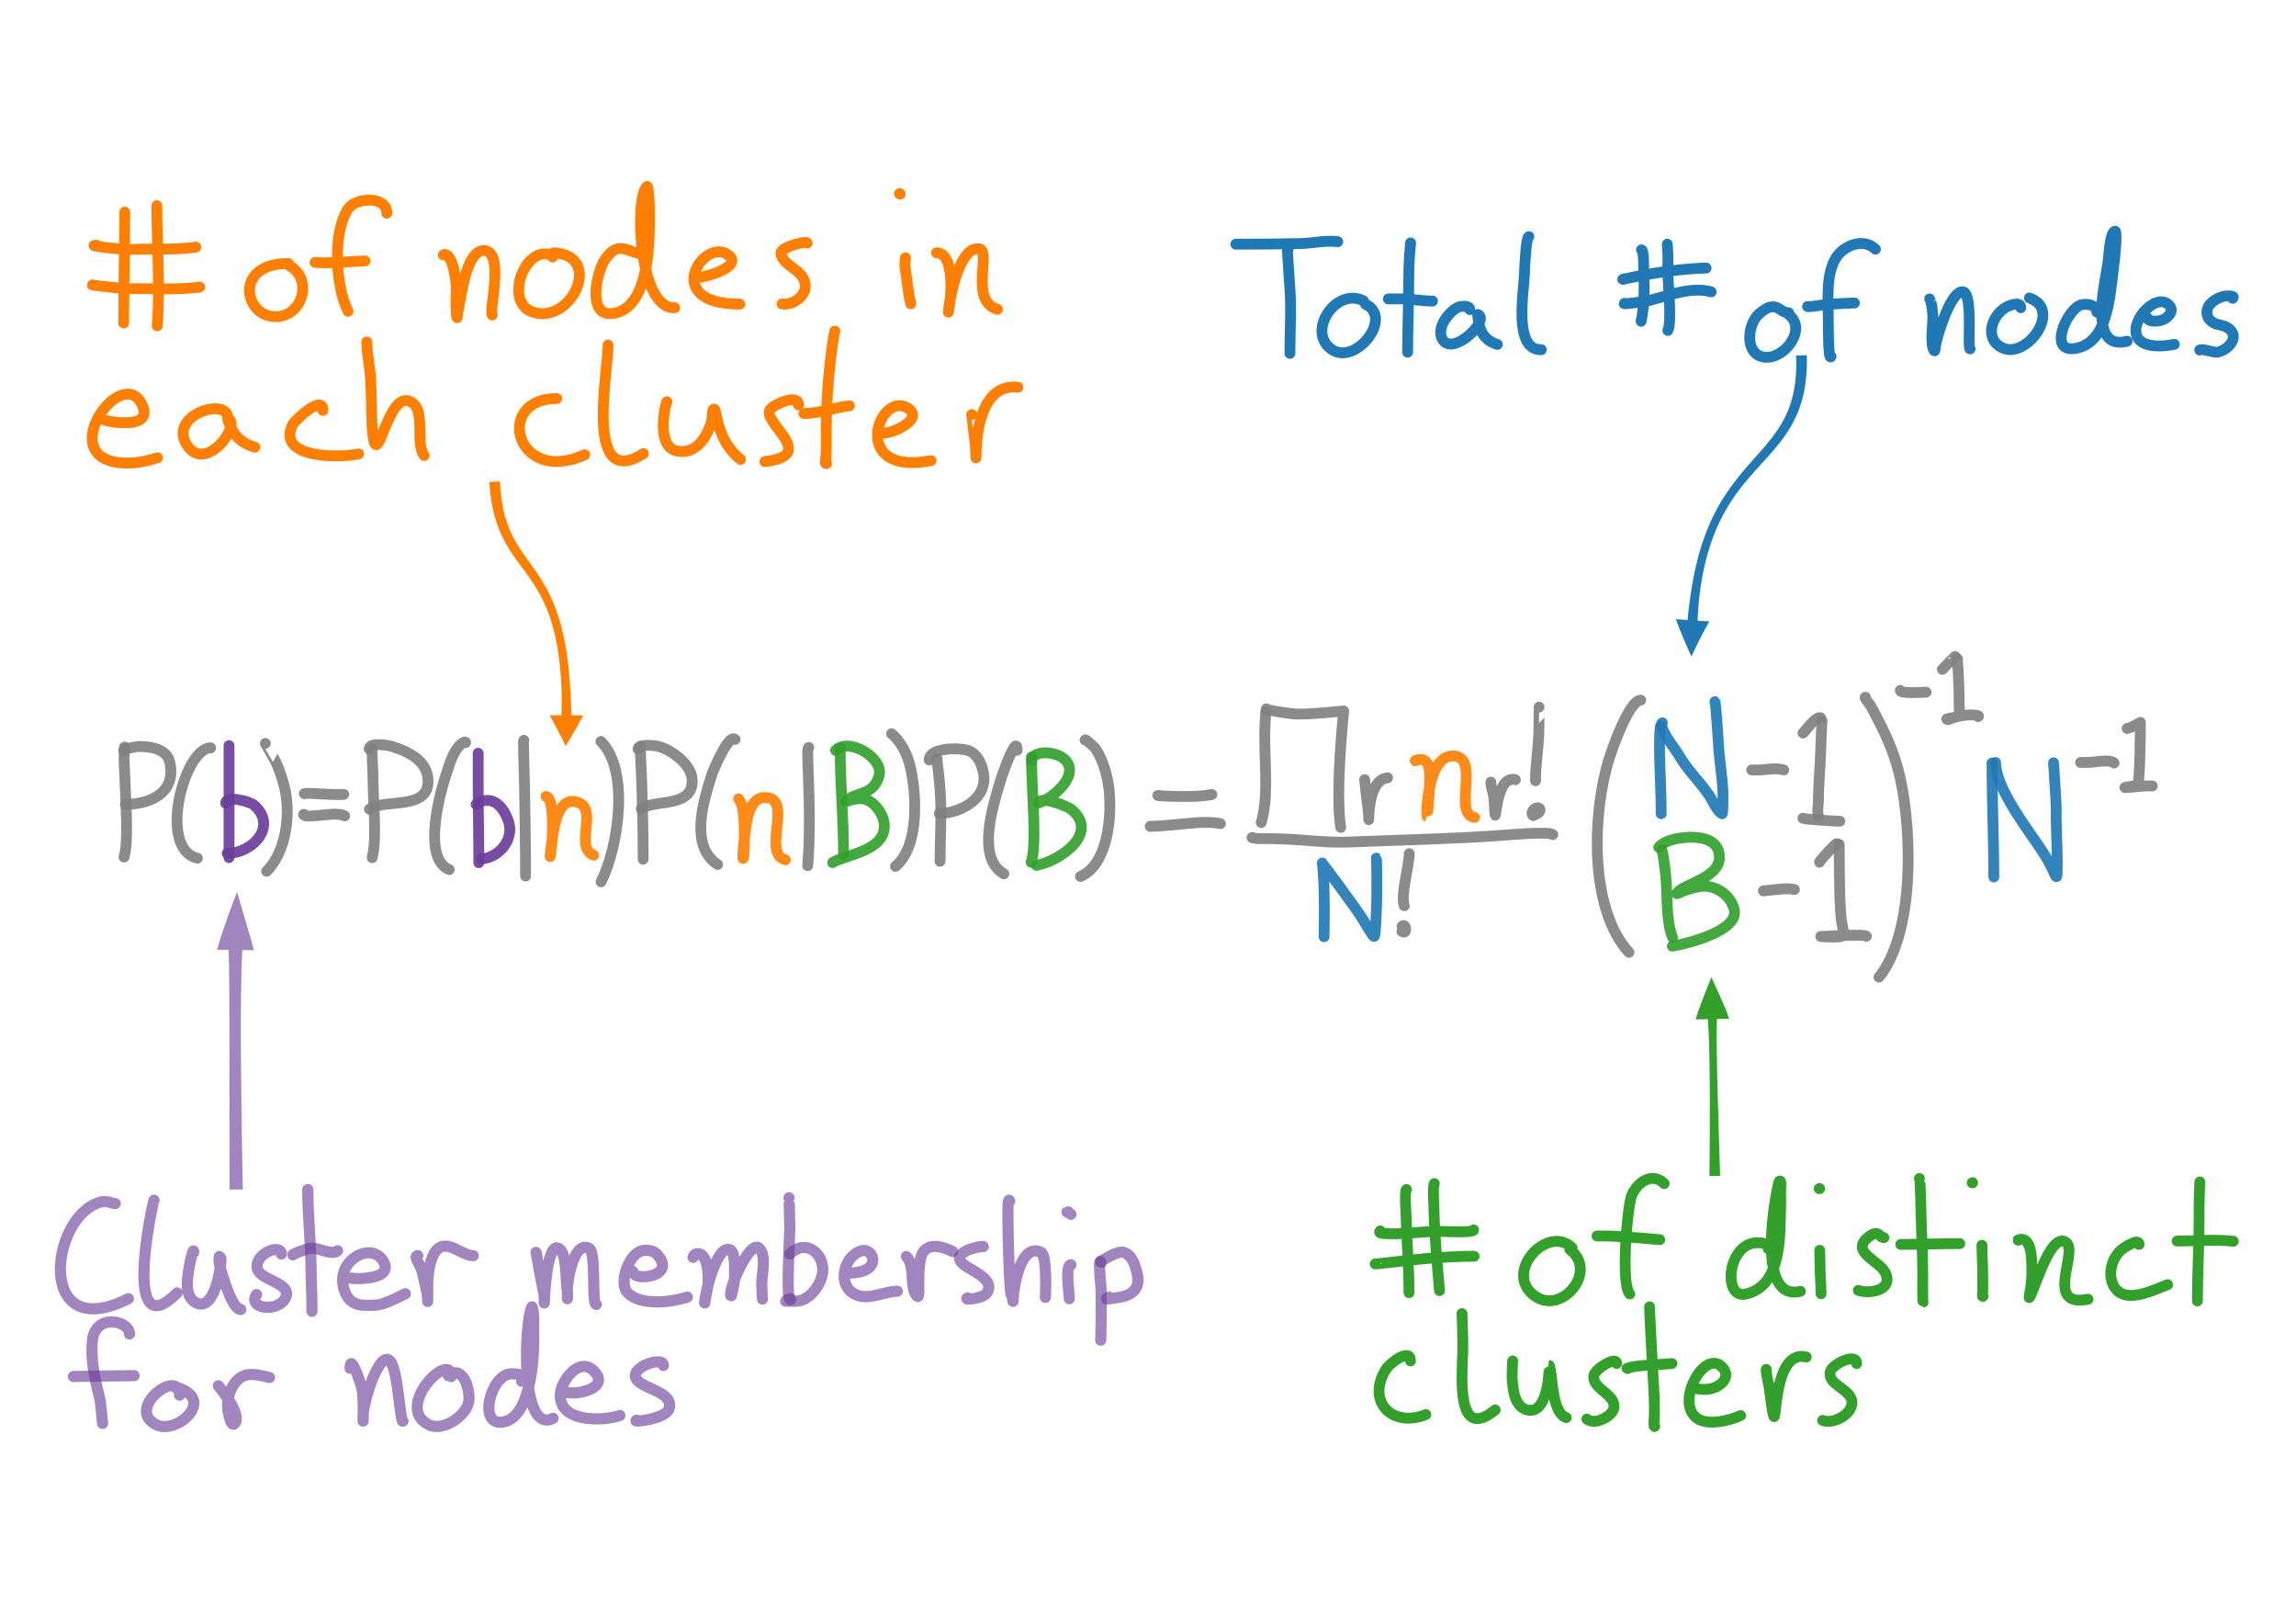 <?xml version="1.0" encoding="UTF-8" standalone="no"?><!DOCTYPE svg PUBLIC "-//W3C//DTD SVG 1.1//EN" "http://www.w3.org/Graphics/SVG/1.1/DTD/svg11.dtd"><svg width="100%" height="100%" viewBox="0 0 721 507" version="1.1" xmlns="http://www.w3.org/2000/svg" xmlns:xlink="http://www.w3.org/1999/xlink" xml:space="preserve" xmlns:serif="http://www.serif.com/" style="fill-rule:evenodd;clip-rule:evenodd;stroke-linecap:round;stroke-linejoin:round;stroke-miterlimit:3.651;"><rect id="group-prior" x="0.143" y="0.073" width="720" height="506.25" style="fill:none;"/><g><path d="M39.113,234.604c0,-0.626 -0.174,2.952 -0.162,3.442c0.062,2.516 0.261,5.028 0.324,7.544c0.132,5.19 1.202,18.853 -0.337,23.47" style="fill:none;stroke:#808080;stroke-opacity:0.914;stroke-width:3.4px;"/><path d="M38.938,235.832c-0.758,-0.758 4.34,-1.482 4.562,-1.484c3.501,-0.042 8.786,0.662 9.771,4.764c2.289,9.539 -5.817,13.401 -13.915,13.401" style="fill:none;stroke:#808080;stroke-opacity:0.914;stroke-width:3.4px;"/><path d="M66.132,234.78c-8.208,0 -16.733,31.649 -4.143,34.631" style="fill:none;stroke:#808080;stroke-opacity:0.914;stroke-width:3.4px;"/><path d="M83.326,233.376c-0.006,0 2.217,3.87 2.362,4.116c1.616,2.741 2.604,5.871 3.455,8.921c2.318,8.305 0.977,20.712 -5.412,27.1" style="fill:none;stroke:#808080;stroke-opacity:0.914;stroke-width:3.4px;"/><path d="M95.608,249.166c-0.109,0 0.02,-0.005 0.067,-0.013c1.012,-0.169 1.987,-0.07 3.01,-0.014c1.859,0.102 7.393,0.43 9.257,0.243" style="fill:none;stroke:#808080;stroke-opacity:0.914;stroke-width:3.4px;"/><path d="M95.432,255.658c-0.28,0 0.13,0.353 0.23,0.378c1.231,0.308 2.68,0.066 3.927,0c2.32,-0.124 6.456,-0.983 8.638,0.108" style="fill:none;stroke:#808080;stroke-opacity:0.914;stroke-width:3.4px;"/><path d="M116.811,235.098c0,-0.345 0,0.689 0.014,1.034c0.031,0.791 0.06,1.581 0.096,2.372c0.117,2.545 0.223,5.092 0.248,7.64c0.06,6.114 1.205,17.152 -0.289,23.128" style="fill:none;stroke:#808080;stroke-opacity:0.914;stroke-width:3.4px;"/><path d="M115.914,235.098c0,-2.165 6.062,-1.099 6.951,-0.828c5.135,1.563 11.27,4.384 11.543,10.536c0.436,9.812 -13.462,5.782 -18.383,9.227" style="fill:none;stroke:#808080;stroke-opacity:0.914;stroke-width:3.4px;"/><path d="M146.213,233.125c0,-0.346 -0.512,-0.138 -0.675,-0.041c-3.08,1.825 -4.429,7.01 -5.462,10.109c-2.06,6.18 -7.46,26.327 0.98,29.802" style="fill:none;stroke:#808080;stroke-opacity:0.914;stroke-width:3.4px;"/><path d="M164.5,232.408c-0.185,0 -0.098,1.564 -0.096,1.655c0.059,4.243 0.219,8.486 0.303,12.729c0.187,9.414 0.331,18.813 0.331,28.231" style="fill:none;stroke:#808080;stroke-opacity:0.914;stroke-width:3.4px;"/><path d="M188.704,232.767c9.169,9.17 5.465,33.242 0.055,44.062" style="fill:none;stroke:#808080;stroke-opacity:0.914;stroke-width:3.4px;"/><path d="M201.074,234.291c0,-0.414 0.06,2.832 0.11,3.861c0.127,2.611 0.265,5.221 0.345,7.834c0.243,7.902 0.441,15.842 0.441,23.748" style="fill:none;stroke:#808080;stroke-opacity:0.914;stroke-width:3.4px;"/><path d="M200.357,235.187c0,-1.814 5.636,-1.09 6.385,-0.882c4.238,1.174 10.455,5.718 10.619,10.563c0.298,8.796 -11.497,6.015 -15.984,9.006" style="fill:none;stroke:#808080;stroke-opacity:0.914;stroke-width:3.4px;"/><path d="M230.835,232.139c-1.918,-1.917 -6.669,9.058 -7.364,11.24c-2.541,7.975 -7.019,22.182 1.861,28.01" style="fill:none;stroke:#808080;stroke-opacity:0.914;stroke-width:3.4px;"/><path d="M253.963,234.649c-0.463,0 -0.307,3.243 -0.304,3.434c0.028,1.752 0.117,3.504 0.18,5.255c0.334,9.418 0.577,19.029 -0.207,28.437" style="fill:none;stroke:#808080;stroke-opacity:0.914;stroke-width:3.4px;"/><path d="M279.959,230.347c-0.065,0 0.555,0.479 0.634,0.551c0.892,0.821 1.667,1.817 2.331,2.827c1.561,2.378 2.537,5.073 3.117,7.847c1.745,8.359 2.65,24.083 -4.827,30.41" style="fill:none;stroke:#808080;stroke-opacity:0.914;stroke-width:3.4px;"/><path d="M294.301,238.235c-0.21,0 0.264,3.092 0.29,3.296c0.319,2.554 0.55,5.127 0.703,7.695c0.424,7.08 -0.096,14.099 -0.096,21.17" style="fill:none;stroke:#808080;stroke-opacity:0.914;stroke-width:3.4px;"/><path d="M291.791,238.594c0,-4.18 10.704,-3.988 13.033,-2.662c2.046,1.166 3.137,3.389 3.751,5.571c2.407,8.56 -6.029,13.599 -13.598,13.943" style="fill:none;stroke:#808080;stroke-opacity:0.914;stroke-width:3.4px;"/><path d="M319.401,235.546c0,-5.351 -4.417,6.727 -5.42,10.164c-2.057,7.054 -7.508,23.635 1.269,28.616" style="fill:none;stroke:#808080;stroke-opacity:0.914;stroke-width:3.4px;"/><path d="M340.736,232.319c0,-0.582 3.248,2.609 3.351,2.772c1.778,2.8 2.893,6.06 3.613,9.281c1.91,8.539 1.057,26.737 -8.413,30.796" style="fill:none;stroke:#808080;stroke-opacity:0.914;stroke-width:3.4px;"/><path d="M363.723,249.724c-0.561,0 1.116,0.139 1.676,0.169c1.258,0.067 2.516,0.108 3.775,0.127c3.763,0.056 7.663,0.084 11.381,-0.592" style="fill:none;stroke:#808080;stroke-opacity:0.914;stroke-width:3.4px;"/><path d="M361.343,259.429c-0.775,0 1.551,-0.038 2.324,-0.099c1.531,-0.121 3.061,-0.247 4.592,-0.366c4.751,-0.368 10.233,-1.342 14.972,-0.394" style="fill:none;stroke:#808080;stroke-opacity:0.914;stroke-width:3.4px;"/><path d="M397.468,223.483c0,-0.166 -0.159,3.208 -0.202,3.941c-0.143,2.493 -0.099,5.001 -0.057,7.496c0.127,7.494 0.945,15.955 -1.151,23.291" style="fill:none;stroke:#808080;stroke-opacity:0.914;stroke-width:3.4px;"/><path d="M397.655,222.547c-0.639,0.32 7.122,1.41 8.445,1.554c3.729,0.407 15.851,-0.903 15.851,-0.903c0,0 -2.736,25.865 -0.928,36.568" style="fill:none;stroke:#808080;stroke-opacity:0.914;stroke-width:3.4px;"/><path d="M428.513,244.803c0,-0.527 0.353,3.101 0.432,3.899c0.278,2.814 0.878,5.774 0.878,8.603c0,0.062 0,-0.125 0,-0.187c0,-1.565 0.125,-3.148 0.388,-4.69c0.536,-3.145 1.709,-7.805 5.51,-8.243" style="fill:none;stroke:#808080;stroke-opacity:0.914;stroke-width:3.4px;"/><path d="M468.162,245.551c0,1.418 0.687,3.098 0.892,4.518c0.152,1.052 0.207,2.118 0.259,3.179c0.48,9.725 -0.254,-10.328 6.546,-8.474" style="fill:none;stroke:#808080;stroke-opacity:0.914;stroke-width:3.4px;"/><path d="M482.002,255.089c0,-0.631 -0.102,1.409 -0.633,0.878c-0.957,-0.957 0.754,-2.751 1.841,-2.316c1.006,0.402 -0.076,1.857 -0.776,1.928" style="fill:none;stroke:#808080;stroke-opacity:0.914;stroke-width:3.4px;"/><path d="M483.311,221.986c-0.001,0 -0.004,6.128 -0.072,8.014c-0.179,5.013 -1.05,10.108 -1.05,15.105" style="fill:none;stroke:#808080;stroke-opacity:0.914;stroke-width:3.4px;"/><path d="M393.166,262.944c-0.15,0 0.798,0.214 0.935,0.231c0.727,0.088 1.44,0.141 2.173,0.115c2.326,-0.085 4.695,0.036 7.02,0.115c6.785,0.228 13.523,1.239 20.328,0.949c15.921,-0.677 31.824,-0.95 47.72,-2.086c1.941,-0.139 15.172,-1.343 16.271,-0.244" style="fill:none;stroke:#808080;stroke-opacity:0.914;stroke-width:3.4px;"/><path d="M440.296,290.811c1.246,-1.246 1.768,2.752 -0.058,1.611" style="fill:none;stroke:#808080;stroke-opacity:0.914;stroke-width:3.4px;"/><path d="M442.54,267.994c0,3.613 -2.806,13.249 -1.568,16.343" style="fill:none;stroke:#808080;stroke-opacity:0.914;stroke-width:3.4px;"/><path d="M515.232,219.801c-3.648,0 -8.985,15.353 -9.956,18.472c-5.193,16.694 -6.408,46.893 6.259,60.711" style="fill:none;stroke:#808080;stroke-opacity:0.914;stroke-width:3.4px;"/><path d="M550.078,241.717c-0.072,0 2.285,0.044 2.877,0c2.212,-0.164 4.999,-0.726 7.179,0" style="fill:none;stroke:#808080;stroke-opacity:0.914;stroke-width:3.4px;"/><path d="M572.147,226.381c0,-0.174 -0.36,7.109 -0.403,9.064c-0.118,5.354 -0.719,10.773 -0.719,16.113c0,0.675 -0.465,4.11 0.014,4.589" style="fill:none;stroke:#808080;stroke-opacity:0.914;stroke-width:3.4px;"/><path d="M571.773,225.446c0,-0.1 -0.15,-0.2 -0.245,-0.187c-1.943,0.278 -3.994,3.534 -5.337,4.877" style="fill:none;stroke:#808080;stroke-opacity:0.914;stroke-width:3.4px;"/><path d="M566.162,256.866c0,0.279 9.59,0.935 11.596,0.935" style="fill:none;stroke:#808080;stroke-opacity:0.914;stroke-width:3.4px;"/><path d="M553.819,279.683c-0.642,0 2.742,-0.276 3.208,-0.331c2.082,-0.245 4.393,-0.563 6.474,-0.101" style="fill:none;stroke:#808080;stroke-opacity:0.914;stroke-width:3.4px;"/><path d="M577.57,265.095c0,-0.656 0,2.371 0,2.719c0,2.058 0.002,4.114 0.044,6.172c0.1,4.908 0.075,10.138 0.633,15.019c0.064,0.561 0.947,4.39 0.633,4.705c-0.832,0.832 -7.123,0.293 -7.123,0.293c0,0 13.916,-0.881 14.321,-0.071" style="fill:none;stroke:#808080;stroke-opacity:0.914;stroke-width:3.4px;"/><path d="M576.822,264.908c0,-0.529 -4.207,4.001 -4.949,5.021c-0.047,0.065 -0.603,0.705 -0.546,0.762" style="fill:none;stroke:#808080;stroke-opacity:0.914;stroke-width:3.4px;"/><path d="M585.799,218.901c-0.547,0 1.257,2.042 1.511,2.474c1.013,1.722 1.88,3.538 2.805,5.309c3.014,5.762 5.343,11.677 6.704,18.054c3.539,16.579 4.521,47.917 -6.761,62.02" style="fill:none;stroke:#808080;stroke-opacity:0.914;stroke-width:3.4px;"/><path d="M596.74,216.75c0,1.081 7.048,0.582 8.1,0.546" style="fill:none;stroke:#808080;stroke-opacity:0.914;stroke-width:3.4px;"/><path d="M614.694,206.838c0,1.385 0.189,2.786 0.245,4.172c0.01,0.244 0.017,0.489 0.029,0.733c0.012,0.255 0.029,0.509 0.043,0.763c0.053,0.94 0.045,0.77 0.072,1.554c0.092,2.674 0.13,5.352 0.173,8.027c0.034,2.187 0.313,2.687 -1.899,3.251c-0.312,0.08 -1.602,0.696 -1.899,0.547c-0.649,-0.324 1.384,-0.433 2.086,-0.619c1.623,-0.429 3.291,-0.808 4.977,-0.834c0.9,-0.014 3.452,0.13 2.647,0.532" style="fill:none;stroke:#808080;stroke-opacity:0.914;stroke-width:3.4px;"/><path d="M613.946,206.089c0,-0.063 -3.473,3.456 -3.985,4.057" style="fill:none;stroke:#808080;stroke-opacity:0.914;stroke-width:3.4px;"/><path d="M653.595,239.379c-1.248,0 2.693,-0.034 2.993,-0.057c1.379,-0.106 6.069,-0.995 7.279,0.216" style="fill:none;stroke:#808080;stroke-opacity:0.914;stroke-width:3.4px;"/><path d="M667.963,228.698c1.809,-0.421 4.179,-1.911 4.179,-1.911c0,0 -0.063,19.812 -0.977,19.812c-0.47,0 -4.33,0.635 -3.86,0.635c2.024,0 6.044,-0.653 8.557,-0.491" style="fill:none;stroke:#808080;stroke-opacity:0.914;stroke-width:3.4px;"/></g><g><g><path d="M71.922,234.078c0,11.725 0,23.446 0,35.171" style="fill:none;stroke:#6a3d9a;stroke-opacity:0.914;stroke-width:3.4px;"/><path d="M70.87,252.149c0,-2.565 7.526,-0.558 8.799,0.526c7.723,6.58 -0.264,15.21 -8.327,15.21" style="fill:none;stroke:#6a3d9a;stroke-opacity:0.914;stroke-width:3.4px;"/></g><g><path d="M150.163,236.47c0,7.571 -0.037,15.151 0.111,22.742c0.049,2.519 0.069,5.037 0.069,7.557c0,0.91 0,1.82 0,2.731c0,0.432 0,1.728 0,1.296" style="fill:none;stroke:#6a3d9a;stroke-opacity:0.914;stroke-width:3.4px;"/><path d="M149.625,252.606c-0.506,0 0.903,-0.81 0.98,-0.842c1.146,-0.467 2.473,-0.664 3.682,-0.331c2.767,0.763 4.378,3.661 5.309,6.179c2.051,5.543 -2.506,11.568 -8.495,12.067" style="fill:none;stroke:#6a3d9a;stroke-opacity:0.914;stroke-width:3.4px;"/></g></g><g><path d="M415.782,294.062c0.165,-8.882 0.092,-10.957 -0.015,-15.767c-0.037,-1.676 -0.532,-8.076 -0.532,-7.309c0,0 10.098,13.382 12.876,17.868c0.167,0.27 2.998,5.239 3.409,5.136c0.524,-0.131 0.735,-9.517 0.82,-12.243c0.019,-0.599 0.046,-12.173 -0.136,-12.355" style="fill:none;stroke:#2078b4;stroke-opacity:0.914;stroke-width:3.4px;"/><g><path d="M521.464,227.878c0,-0.337 -0.218,1.133 -0.288,3.064c-0.079,2.16 -0.064,4.328 -0.014,6.488c0.138,5.999 0.489,12.028 0.489,18.026" style="fill:none;stroke:#2078b4;stroke-opacity:0.914;stroke-width:3.4px;"/><path d="M522.025,226.942c-0.124,0 -0.191,0.089 -0.202,0.216c-0.215,2.587 4.153,7.801 5.41,9.97c2.643,4.561 6.436,8.135 9.394,12.444c1.007,1.467 2.508,5.081 4.172,5.913c0.282,0.141 0.275,-6.595 0.259,-6.905c-0.222,-4.256 -0.893,-8.474 -1.266,-12.718c-0.135,-1.538 -0.94,-15.348 -1.266,-15.566" style="fill:none;stroke:#2078b4;stroke-opacity:0.914;stroke-width:3.4px;"/></g><g><path d="M625.542,239.567c0,11.913 0.561,23.863 0.561,35.75" style="fill:none;stroke:#2078b4;stroke-opacity:0.914;stroke-width:3.4px;"/><path d="M626.664,239.379c0,8.099 10.167,21.027 14.631,27.795c1.486,2.253 2.845,4.784 3.942,7.251c0.037,0.084 0.359,0.899 0.575,0.791c0.62,-0.31 -0.205,-17.849 -0.143,-18.906c0.167,-2.859 -0.11,-6.02 -0.806,-16.83" style="fill:none;stroke:#2078b4;stroke-opacity:0.914;stroke-width:3.4px;"/></g></g><g><path d="M171.462,250.04c2.72,0.151 2.107,13.93 1.63,16.598c-0.133,0.746 -0.345,2.248 -0.345,2.248c0,0 0.146,-1.836 0.29,-2.745c0.609,-3.857 1.424,-15.191 7.125,-14.531c8.793,1.019 -0.376,14.247 6.256,16.886" style="fill:none;stroke:#ff7f02;stroke-opacity:0.914;stroke-width:3.4px;"/><path d="M231.911,250.785c0,-0.149 0.872,1.456 0.938,1.669c0.369,1.199 0.553,2.439 0.703,3.682c0.151,1.252 0.479,12.963 -0.234,13.391c-0.076,0.045 -0.045,-1.366 -0.042,-1.421c0.101,-1.764 0.308,-3.528 0.524,-5.282c0.461,-3.741 1.032,-12.274 6.206,-12.439c9.506,-0.303 -1.013,17.398 6.593,19.529" style="fill:none;stroke:#ff7f02;stroke-opacity:0.914;stroke-width:3.4px;"/><path d="M444.41,238.827c0,-0.202 1.318,-0.378 1.461,-0.39c1.948,-0.157 2.708,1.584 2.892,2.784c0.647,4.222 -0.586,15.154 -0.613,15.143c-0.348,-0.136 -0.016,-19.798 8.531,-19.035c8.141,0.726 -0.524,18.363 6.344,19.277" style="fill:none;stroke:#ff7f02;stroke-opacity:0.914;stroke-width:3.4px;"/></g><g><g><path d="M263.823,234.829c0,11.146 1.076,22.39 1.076,33.567" style="fill:none;stroke:#32a02b;stroke-opacity:0.914;stroke-width:3.4px;"/><path d="M262.389,235.546c4.246,-4.246 15.091,2.494 13.694,7.847c-1.718,6.588 -7.199,4.952 -10.343,8.095c-0.437,0.438 1.201,-0.3 1.807,-0.427c1.256,-0.265 2.588,-0.486 3.861,-0.207c3.259,0.714 6.152,4.896 6.289,8.137c0.352,8.339 -12.522,9.345 -16.232,11.818" style="fill:none;stroke:#32a02b;stroke-opacity:0.914;stroke-width:3.4px;"/></g><g><path d="M323.883,237.697c-0.113,0 0.22,6.067 0.331,9.778c0.158,5.261 1.219,18.34 -0.414,23.238" style="fill:none;stroke:#32a02b;stroke-opacity:0.914;stroke-width:3.4px;"/><path d="M324.025,238.929c0,-3.886 9.293,-3.237 11.332,0.74c1.953,3.808 -2.197,8.046 -4.951,10.095c-0.989,0.737 -2.049,1.365 -3.185,1.848c-0.35,0.149 -1.196,0.733 -1.076,0.373c0.736,-2.21 9.087,1.175 10.095,1.972c9.235,7.3 -2.838,16.141 -10.733,17.72" style="fill:none;stroke:#32a02b;stroke-opacity:0.914;stroke-width:3.4px;"/></g><g><path d="M521.838,266.965c0,-0.923 0.498,2.183 0.532,2.388c0.331,2.025 0.566,4.058 0.763,6.1c0.533,5.535 -0.035,13.539 2.071,18.803" style="fill:none;stroke:#32a02b;stroke-opacity:0.914;stroke-width:3.4px;"/><path d="M520.903,266.03c-0.341,0 1.583,-1.373 1.769,-1.467c1.305,-0.662 2.706,-1.081 4.143,-1.338c4.121,-0.737 11.658,-0.959 12.948,4.33c1.929,7.91 -11.123,9.78 -13.149,12.818c-0.448,0.673 1.535,-0.506 2.302,-0.762c1.709,-0.57 3.468,-1.137 5.265,-1.338c4.555,-0.51 9.297,2.729 10.402,7.265c1.642,6.742 -15.088,10.79 -19.436,11.495" style="fill:none;stroke:#32a02b;stroke-opacity:0.914;stroke-width:3.4px;"/></g></g><g><g><path d="M388.073,76.659c6.785,0 13.56,-0.053 20.343,-0.197c3.768,-0.081 7.93,-1.112 11.668,-0.578" style="fill:none;stroke:#2078b4;stroke-width:3.4px;"/><path d="M404.466,78.437c-0.302,0 -0.182,0.424 -0.168,0.638c0.241,3.607 0.426,7.213 0.714,10.817c0.562,7.016 0.046,14.036 0.046,21.057" style="fill:none;stroke:#2078b4;stroke-width:3.4px;"/><path d="M428.166,94.435c-8.911,-4.456 -18.355,10.368 -9.495,15.557c7.325,4.29 18.898,-10.294 10.148,-14.479" style="fill:none;stroke:#2078b4;stroke-width:3.4px;"/><path d="M442.979,76.264c0,-0.138 -0.017,0.062 -0.03,0.198c-0.124,1.239 -0.232,2.479 -0.319,3.722c-0.176,2.494 -0.243,4.99 -0.243,7.49c0,7.676 -0.365,15.328 -0.365,22.88" style="fill:none;stroke:#2078b4;stroke-width:3.4px;"/><path d="M436.066,93.842c-0.471,0 0.942,0 1.413,0c0.973,0 1.945,-0.01 2.917,0c3.16,0.034 6.335,0.684 9.45,0.684" style="fill:none;stroke:#2078b4;stroke-width:3.4px;"/><path d="M461.545,97.2c0,-1.523 -3.032,-1.05 -3.692,-0.729c-3.012,1.463 -7.102,6.778 -4.771,10.239c3.434,5.099 14.858,-6.335 11.03,-7.976c-0.273,-0.117 0.408,3.479 0.471,3.692c0.853,2.883 2.697,4.881 5.622,5.697" style="fill:none;stroke:#2078b4;stroke-width:3.4px;"/><path d="M480.11,74.289c-0.722,0 -1.193,6.08 -1.443,12.321c-0.222,5.54 -3.405,23.413 5.348,23.169" style="fill:none;stroke:#2078b4;stroke-width:3.4px;"/><path d="M515.464,78.437c0.689,0 0.671,4.73 0.683,5.105c0.195,5.632 0.385,11.769 -0.805,17.319" style="fill:none;stroke:#2078b4;stroke-width:3.4px;"/><path d="M523.561,76.857c0,-1.025 0.156,2.044 0.183,3.069c0.049,1.862 0.015,3.728 0.015,5.591c0,3.664 1.32,15.56 -0.015,18.231" style="fill:none;stroke:#2078b4;stroke-width:3.4px;"/><path d="M509.736,87.72c-0.723,0 1.405,-0.349 2.112,-0.502c1.623,-0.35 3.258,-0.662 4.892,-0.957c4.561,-0.824 9.161,-1.453 13.78,-1.838c1.138,-0.095 2.278,-0.156 3.418,-0.213c0.587,-0.029 2.35,-0.046 1.762,-0.046" style="fill:none;stroke:#2078b4;stroke-width:3.4px;"/><path d="M510.131,95.225c-1.118,0.559 7.051,-0.708 7.976,-0.942c5.854,-1.481 13.117,-4.411 19.249,-2.659" style="fill:none;stroke:#2078b4;stroke-width:3.4px;"/><path d="M561.68,98.187c-3.136,0 -3.769,-4.474 -9.313,0.365c-3.615,3.155 -4.664,12.593 1.534,13.552c6.245,0.966 13.771,-8.645 7.825,-13.339" style="fill:none;stroke:#2078b4;stroke-width:3.4px;"/><path d="M588.936,78.239c-3.658,-3.658 -9.873,-1.217 -12.306,2.568c-3.312,5.151 -2.507,13.022 -2.507,18.884c0,2.839 0.013,5.672 0.137,8.508c0.025,0.572 0.143,4.675 0.729,3.738" style="fill:none;stroke:#2078b4;stroke-width:3.4px;"/><path d="M567.605,96.212c0,0.28 4.357,-0.403 4.649,-0.44c3.377,-0.426 6.687,-0.5 10.073,-0.654" style="fill:none;stroke:#2078b4;stroke-width:3.4px;"/><path d="M605.921,93.842c0,-0.01 0.542,1.225 0.593,1.504c0.213,1.174 0.333,2.367 0.425,3.555c0.19,2.443 -0.969,9.075 0.426,11.167c0.336,0.505 0.319,-1.171 0.455,-1.762c0.261,-1.131 0.554,-2.26 0.882,-3.373c0.703,-2.389 4.239,-13.676 7.687,-13.339c2.527,0.246 1.975,11.31 1.975,13.491c0,0.563 -0.094,4.768 0.304,4.436" style="fill:none;stroke:#2078b4;stroke-width:3.4px;"/><path d="M634.56,96.607c0,-2.239 -3.786,-0.63 -4.649,-0.136c-4.519,2.582 -6.966,10 -1.049,12.761c7.568,3.532 18.903,-12.037 8.432,-15.678" style="fill:none;stroke:#2078b4;stroke-width:3.4px;"/><path d="M658.458,97.99c0,-2.511 -3.871,-2.891 -5.5,-2.066c-4.287,2.172 -9.773,14.962 -1.139,13.445c10.148,-1.783 10.702,-16.498 11.759,-24.308c0.37,-2.734 0.648,-5.481 0.82,-8.235c0.017,-0.275 0.291,-4.388 -0.228,-4.269c-1.663,0.384 -1.971,8.271 -2.142,9.511c-0.809,5.865 -6.656,28.372 5.956,25.053" style="fill:none;stroke:#2078b4;stroke-width:3.4px;"/><path d="M674.456,99.965c-0.106,0 -0.076,0.125 -0.031,0.182c0.715,0.894 2.975,0.705 3.905,0.517c1.917,-0.388 4.783,-2.764 2.856,-4.832c-5.238,-5.621 -18.263,12.13 -4.026,12.762c1.877,0.084 3.802,-0.108 5.637,-0.501" style="fill:none;stroke:#2078b4;stroke-width:3.4px;"/><path d="M701.119,93.645c1.093,-1.093 -2.709,-0.676 -2.947,-0.608c-2.276,0.65 -5.151,2.352 -5.151,5.014c0,1.217 0.54,2.139 1.474,2.886c1.487,1.19 3.5,0.961 5.014,1.945c4.23,2.749 0.153,7.073 -3.145,7.672c-1.324,0.241 -4.751,-1.238 -5.606,-0.668" style="fill:none;stroke:#2078b4;stroke-width:3.4px;"/></g><path d="M567.39,111.748l0.005,0.236l0.001,0.05l0.003,0.185l0.003,0.233l0.002,0.233l0.002,0.231l0,0.23l0,0.23l-0.001,0.228l-0.002,0.227l-0.002,0.225l-0.004,0.225l-0.004,0.224l-0.006,0.222l-0.006,0.221l-0.006,0.221l-0.008,0.219l-0.009,0.218l-0.009,0.217l-0.01,0.216l-0.011,0.215l-0.012,0.214l-0.012,0.213l-0.014,0.212l-0.014,0.211l-0.015,0.21l-0.015,0.208l-0.017,0.208l-0.017,0.207l-0.018,0.206l-0.019,0.204l-0.02,0.204l-0.02,0.203l-0.021,0.202l-0.022,0.2l-0.023,0.2l-0.024,0.199l-0.024,0.198l-0.025,0.197l-0.025,0.196l-0.027,0.195l-0.027,0.194l-0.028,0.193l-0.029,0.192l-0.029,0.192l-0.031,0.19l-0.03,0.189l-0.032,0.189l-0.032,0.188l-0.034,0.186l-0.033,0.186l-0.035,0.185l-0.035,0.184l-0.036,0.183l-0.037,0.183l-0.037,0.181l-0.038,0.181l-0.039,0.18l-0.039,0.178l-0.041,0.178l-0.04,0.178l-0.042,0.176l-0.042,0.175l-0.043,0.175l-0.044,0.174l-0.044,0.173l-0.045,0.172l-0.045,0.172l-0.047,0.17l-0.046,0.17l-0.048,0.169l-0.048,0.168l-0.049,0.168l-0.049,0.166l-0.051,0.166l-0.05,0.165l-0.052,0.165l-0.052,0.163l-0.052,0.163l-0.054,0.162l-0.053,0.162l-0.055,0.16l-0.055,0.16l-0.056,0.159l-0.056,0.159l-0.057,0.157l-0.057,0.157l-0.059,0.157l-0.058,0.155l-0.06,0.155l-0.059,0.154l-0.061,0.154l-0.061,0.152l-0.061,0.153l-0.063,0.151l-0.062,0.151l-0.064,0.15l-0.063,0.149l-0.065,0.149l-0.065,0.148l-0.065,0.148l-0.066,0.146l-0.067,0.147l-0.067,0.145l-0.067,0.145l-0.068,0.144l-0.069,0.144l-0.069,0.143l-0.07,0.143l-0.07,0.142l-0.071,0.141l-0.071,0.141l-0.071,0.14l-0.072,0.139l-0.073,0.139l-0.073,0.139l-0.074,0.137l-0.074,0.138l-0.074,0.136l-0.075,0.137l-0.076,0.135l-0.075,0.135l-0.077,0.135l-0.077,0.134l-0.077,0.133l-0.077,0.133l-0.079,0.133l-0.078,0.132l-0.079,0.131l-0.079,0.131l-0.016,0.026l-0.064,0.105l-0.08,0.13l-0.08,0.13l-0.081,0.129l-0.081,0.129l-0.082,0.129l-0.081,0.127l-0.083,0.128l-0.082,0.127l-0.083,0.127l-0.084,0.126l-0.084,0.126l-0.084,0.125l-0.085,0.125l-0.084,0.124l-0.086,0.124l-0.085,0.124l-0.086,0.124l-0.087,0.123l-0.086,0.122l-0.087,0.122l-0.088,0.122l-0.087,0.122l-0.088,0.121l-0.089,0.121l-0.088,0.12l-0.089,0.12l-0.09,0.12l-0.089,0.12l-0.09,0.119l-0.09,0.119l-0.091,0.118l-0.09,0.119l-0.092,0.118l-0.091,0.117l-0.091,0.118l-0.092,0.117l-0.093,0.117l-0.092,0.116l-0.093,0.117l-0.093,0.116l-0.093,0.116l-0.093,0.115l-0.094,0.116l-0.094,0.115l-0.094,0.115l-0.095,0.115l-0.094,0.114l-0.095,0.115l-0.095,0.114l-0.096,0.114l-0.096,0.114l-0.191,0.227l-0.193,0.226l-0.193,0.226l-0.195,0.225l-0.195,0.225l-0.196,0.225l-0.196,0.224l-0.197,0.223l-0.198,0.224l-0.198,0.223l-0.199,0.223l-0.2,0.223l-0.2,0.222l-0.201,0.223l-0.201,0.223l-0.404,0.445l-0.405,0.446l-0.407,0.447l-0.409,0.449l-0.409,0.45l-0.41,0.453l-0.206,0.227l-0.205,0.228l-0.206,0.228l-0.206,0.23l-0.205,0.23l-0.206,0.231l-0.206,0.232l-0.206,0.233l-0.206,0.234l-0.206,0.235l-0.206,0.237l-0.206,0.237l-0.206,0.239l-0.205,0.24l-0.206,0.241l-0.205,0.243l-0.205,0.245l-0.103,0.122l-0.102,0.123l-0.102,0.123l-0.103,0.124l-0.102,0.124l-0.102,0.125l-0.102,0.125l-0.102,0.125l-0.102,0.126l-0.102,0.126l-0.102,0.127l-0.101,0.127l-0.102,0.128l-0.102,0.128l-0.101,0.128l-0.101,0.129l-0.102,0.129l-0.101,0.13l-0.101,0.131l-0.101,0.131l-0.1,0.131l-0.101,0.132l-0.101,0.132l-0.1,0.133l-0.101,0.133l-0.1,0.134l-0.1,0.134l-0.1,0.135l-0.1,0.136l-0.099,0.136l-0.1,0.137l-0.099,0.137l-0.1,0.137l-0.099,0.139l-0.099,0.139l-0.073,0.103l-0.026,0.036l-0.098,0.141l-0.098,0.141l-0.098,0.141l-0.097,0.143l-0.098,0.142l-0.097,0.144l-0.097,0.144l-0.097,0.145l-0.097,0.145l-0.097,0.146l-0.096,0.147l-0.097,0.147l-0.096,0.148l-0.095,0.149l-0.096,0.149l-0.096,0.15l-0.095,0.151l-0.095,0.151l-0.095,0.153l-0.095,0.152l-0.094,0.154l-0.094,0.154l-0.094,0.155l-0.094,0.156l-0.094,0.156l-0.093,0.158l-0.093,0.158l-0.093,0.158l-0.093,0.16l-0.092,0.16l-0.092,0.161l-0.092,0.162l-0.092,0.163l-0.091,0.163l-0.091,0.164l-0.091,0.166l-0.091,0.165l-0.09,0.167l-0.09,0.168l-0.09,0.168l-0.09,0.169l-0.089,0.17l-0.089,0.171l-0.089,0.172l-0.089,0.173l-0.088,0.173l-0.088,0.174l-0.087,0.176l-0.088,0.176l-0.087,0.177l-0.086,0.178l-0.087,0.179l-0.086,0.18l-0.086,0.18l-0.085,0.182l-0.085,0.183l-0.085,0.183l-0.085,0.185l-0.084,0.185l-0.084,0.186l-0.083,0.188l-0.083,0.188l-0.083,0.19l-0.083,0.19l-0.082,0.191l-0.082,0.192l-0.081,0.194l-0.066,0.156l-0.015,0.038l-0.08,0.196l-0.08,0.197l-0.079,0.197l-0.079,0.199l-0.078,0.2l-0.078,0.201l-0.078,0.202l-0.077,0.203l-0.077,0.204l-0.077,0.205l-0.076,0.206l-0.076,0.208l-0.075,0.208l-0.075,0.209l-0.074,0.211l-0.074,0.212l-0.074,0.212l-0.073,0.214l-0.073,0.215l-0.073,0.217l-0.072,0.217l-0.071,0.218l-0.071,0.22l-0.071,0.221l-0.07,0.222l-0.07,0.223l-0.07,0.224l-0.069,0.226l-0.068,0.226l-0.068,0.228l-0.068,0.229l-0.067,0.231l-0.066,0.231l-0.067,0.233l-0.065,0.234l-0.066,0.235l-0.064,0.236l-0.065,0.238l-0.063,0.239l-0.064,0.24l-0.062,0.242l-0.063,0.242l-0.062,0.244l-0.061,0.246l-0.061,0.246l-0.06,0.248l-0.06,0.249l-0.059,0.251l-0.059,0.252l-0.048,0.211l-0.01,0.042l-0.055,0.255l-0.056,0.256l-0.054,0.257l-0.055,0.259l-0.053,0.26l-0.053,0.262l-0.053,0.263l-0.052,0.264l-0.051,0.266l-0.051,0.267l-0.05,0.268l-0.05,0.27l-0.049,0.271l-0.049,0.272l-0.047,0.274l-0.048,0.276l-0.047,0.276l-0.046,0.278l-0.045,0.28l-0.045,0.281l-0.045,0.283l-0.043,0.283l-0.044,0.286l-0.042,0.287l-0.042,0.288l-0.041,0.29l-0.041,0.291l-0.04,0.293l-0.039,0.294l-0.039,0.295l-0.038,0.298l-0.038,0.298l-0.037,0.3l-0.036,0.302l-0.027,0.232l-0.007,0.072l-0.031,0.305l-0.029,0.307l-0.029,0.308l-0.028,0.31l-0.028,0.311l-0.027,0.313l-0.026,0.315l-0.025,0.316l-0.025,0.317l-0.024,0.319l-0.024,0.321l-0.022,0.322l-0.022,0.324l-0.021,0.326l-0.021,0.327l-0.019,0.328l-0.019,0.33l-0.019,0.332l-0.017,0.334l-0.017,0.335l-0.016,0.337l-0.015,0.338l-0.004,0.093l3.681,0.249l-0.131,0.232l-0.181,0.322l-0.182,0.325l-0.181,0.327l-0.182,0.33l-0.182,0.332l-0.181,0.335l-0.182,0.337l-0.182,0.339l-0.182,0.343l-0.183,0.344l-0.182,0.347l-0.182,0.35l-0.182,0.352l-0.183,0.355l-0.182,0.357l-0.183,0.36l-0.182,0.362l-0.183,0.365l-0.183,0.367l-0.182,0.37l-0.183,0.372l-0.183,0.375l-0.183,0.378l-0.183,0.38l-0.183,0.382l-0.183,0.386l-0.183,0.388l-0.183,0.39l-0.183,0.393l-0.183,0.396l-0.184,-0.396l-0.182,-0.395l-0.18,-0.393l-0.179,-0.393l-0.177,-0.391l-0.176,-0.391l-0.173,-0.389l-0.173,-0.389l-0.17,-0.387l-0.169,-0.386l-0.167,-0.386l-0.166,-0.384l-0.164,-0.383l-0.162,-0.383l-0.161,-0.381l-0.159,-0.381l-0.157,-0.379l-0.156,-0.378l-0.154,-0.378l-0.153,-0.377l-0.151,-0.375l-0.149,-0.375l-0.148,-0.374l-0.147,-0.372l-0.144,-0.372l-0.143,-0.371l-0.142,-0.37l-0.14,-0.37l-0.138,-0.368l-0.137,-0.367l-0.098,-0.266l3.681,0.248l0.009,-0.095l0.032,-0.345l0.033,-0.343l0.033,-0.341l0.035,-0.34l0.035,-0.338l0.035,-0.337l0.036,-0.335l0.037,-0.333l0.038,-0.332l0.038,-0.33l0.039,-0.328l0.04,-0.327l0.04,-0.325l0.041,-0.324l0.042,-0.322l0.042,-0.32l0.043,-0.319l0.043,-0.317l0.044,-0.316l0.045,-0.314l0.045,-0.312l0.047,-0.311l0.011,-0.073l0.032,-0.237l0.042,-0.309l0.044,-0.307l0.044,-0.305l0.045,-0.304l0.045,-0.303l0.046,-0.301l0.046,-0.299l0.048,-0.298l0.047,-0.297l0.049,-0.295l0.049,-0.293l0.05,-0.293l0.05,-0.29l0.051,-0.29l0.051,-0.288l0.052,-0.286l0.053,-0.285l0.053,-0.284l0.054,-0.282l0.055,-0.28l0.055,-0.28l0.055,-0.278l0.057,-0.276l0.056,-0.276l0.058,-0.273l0.058,-0.273l0.058,-0.271l0.059,-0.27l0.06,-0.268l0.06,-0.267l0.061,-0.266l0.061,-0.264l0.062,-0.263l0.062,-0.262l0.01,-0.042l0.051,-0.218l0.062,-0.26l0.062,-0.258l0.063,-0.257l0.063,-0.256l0.064,-0.254l0.064,-0.253l0.065,-0.252l0.065,-0.25l0.066,-0.249l0.066,-0.248l0.067,-0.247l0.067,-0.246l0.068,-0.244l0.068,-0.243l0.069,-0.242l0.07,-0.24l0.07,-0.24l0.07,-0.238l0.071,-0.237l0.071,-0.236l0.072,-0.234l0.072,-0.234l0.073,-0.232l0.073,-0.231l0.074,-0.23l0.074,-0.229l0.075,-0.227l0.075,-0.227l0.076,-0.225l0.076,-0.224l0.076,-0.223l0.077,-0.222l0.077,-0.22l0.078,-0.22l0.078,-0.219l0.079,-0.217l0.079,-0.216l0.08,-0.215l0.08,-0.215l0.08,-0.213l0.081,-0.212l0.081,-0.21l0.081,-0.21l0.082,-0.209l0.083,-0.208l0.083,-0.206l0.083,-0.206l0.083,-0.204l0.084,-0.204l0.017,-0.04l0.067,-0.163l0.084,-0.201l0.084,-0.201l0.085,-0.2l0.085,-0.199l0.085,-0.198l0.086,-0.196l0.086,-0.196l0.087,-0.195l0.087,-0.194l0.087,-0.193l0.088,-0.192l0.088,-0.191l0.088,-0.19l0.088,-0.189l0.089,-0.188l0.09,-0.187l0.089,-0.187l0.09,-0.185l0.091,-0.184l0.09,-0.184l0.091,-0.183l0.091,-0.181l0.092,-0.181l0.092,-0.18l0.092,-0.179l0.092,-0.178l0.093,-0.177l0.093,-0.177l0.094,-0.175l0.093,-0.175l0.094,-0.174l0.094,-0.173l0.095,-0.172l0.094,-0.171l0.095,-0.171l0.096,-0.169l0.095,-0.169l0.096,-0.168l0.096,-0.168l0.096,-0.166l0.097,-0.166l0.097,-0.164l0.097,-0.164l0.097,-0.164l0.097,-0.162l0.098,-0.162l0.098,-0.161l0.098,-0.16l0.098,-0.159l0.099,-0.159l0.099,-0.158l0.099,-0.157l0.099,-0.157l0.099,-0.156l0.1,-0.155l0.099,-0.154l0.1,-0.153l0.1,-0.153l0.101,-0.153l0.1,-0.151l0.101,-0.151l0.101,-0.15l0.101,-0.15l0.101,-0.148l0.101,-0.149l0.101,-0.147l0.102,-0.147l0.027,-0.038l0.074,-0.108l0.102,-0.146l0.101,-0.146l0.102,-0.144l0.102,-0.144l0.101,-0.144l0.102,-0.143l0.102,-0.142l0.103,-0.141l0.102,-0.141l0.103,-0.141l0.102,-0.14l0.103,-0.139l0.103,-0.139l0.102,-0.138l0.103,-0.137l0.103,-0.137l0.103,-0.137l0.104,-0.136l0.103,-0.135l0.103,-0.135l0.104,-0.134l0.103,-0.134l0.104,-0.134l0.103,-0.132l0.104,-0.133l0.104,-0.131l0.103,-0.132l0.104,-0.131l0.104,-0.13l0.104,-0.13l0.104,-0.129l0.104,-0.129l0.103,-0.129l0.104,-0.128l0.105,-0.128l0.207,-0.253l0.208,-0.252l0.208,-0.251l0.208,-0.248l0.208,-0.248l0.207,-0.245l0.208,-0.245l0.207,-0.243l0.208,-0.241l0.207,-0.24l0.206,-0.239l0.207,-0.237l0.206,-0.237l0.205,-0.235l0.206,-0.234l0.205,-0.233l0.205,-0.232l0.407,-0.46l0.406,-0.458l0.403,-0.454l0.401,-0.451l0.398,-0.449l0.395,-0.447l0.196,-0.223l0.195,-0.222l0.195,-0.222l0.194,-0.222l0.193,-0.221l0.192,-0.221l0.191,-0.221l0.19,-0.221l0.189,-0.221l0.188,-0.221l0.186,-0.221l0.186,-0.221l0.185,-0.221l0.183,-0.221l0.183,-0.222l0.091,-0.11l0.09,-0.111l0.09,-0.111l0.09,-0.111l0.089,-0.111l0.09,-0.111l0.089,-0.112l0.088,-0.111l0.088,-0.111l0.088,-0.112l0.088,-0.112l0.087,-0.112l0.087,-0.111l0.087,-0.113l0.086,-0.112l0.086,-0.112l0.086,-0.113l0.085,-0.112l0.085,-0.113l0.084,-0.113l0.084,-0.113l0.084,-0.114l0.084,-0.113l0.083,-0.114l0.083,-0.114l0.082,-0.114l0.082,-0.115l0.082,-0.114l0.081,-0.115l0.081,-0.115l0.08,-0.115l0.08,-0.116l0.08,-0.116l0.079,-0.116l0.079,-0.116l0.079,-0.116l0.078,-0.117l0.078,-0.117l0.077,-0.118l0.077,-0.117l0.076,-0.118l0.077,-0.118l0.075,-0.119l0.076,-0.119l0.074,-0.119l0.075,-0.12l0.074,-0.119l0.074,-0.121l0.073,-0.12l0.072,-0.121l0.073,-0.121l0.057,-0.098l0.015,-0.024l0.071,-0.122l0.07,-0.122l0.071,-0.123l0.069,-0.123l0.07,-0.124l0.069,-0.124l0.068,-0.124l0.068,-0.125l0.068,-0.126l0.067,-0.125l0.066,-0.126l0.066,-0.127l0.066,-0.127l0.065,-0.127l0.065,-0.128l0.064,-0.129l0.064,-0.128l0.063,-0.13l0.063,-0.129l0.063,-0.131l0.061,-0.13l0.062,-0.132l0.061,-0.131l0.06,-0.133l0.06,-0.133l0.059,-0.133l0.059,-0.134l0.058,-0.134l0.058,-0.135l0.058,-0.136l0.056,-0.136l0.057,-0.136l0.056,-0.137l0.055,-0.138l0.055,-0.139l0.054,-0.138l0.054,-0.14l0.053,-0.14l0.052,-0.141l0.052,-0.141l0.052,-0.142l0.051,-0.143l0.051,-0.143l0.049,-0.144l0.05,-0.145l0.049,-0.145l0.048,-0.146l0.048,-0.147l0.047,-0.147l0.046,-0.148l0.046,-0.149l0.046,-0.149l0.045,-0.15l0.044,-0.151l0.044,-0.152l0.043,-0.152l0.043,-0.153l0.041,-0.154l0.042,-0.155l0.041,-0.155l0.04,-0.156l0.039,-0.157l0.039,-0.158l0.039,-0.158l0.038,-0.159l0.037,-0.16l0.036,-0.161l0.036,-0.162l0.036,-0.162l0.034,-0.164l0.034,-0.164l0.034,-0.165l0.032,-0.165l0.033,-0.167l0.031,-0.168l0.031,-0.168l0.03,-0.17l0.03,-0.17l0.029,-0.171l0.028,-0.172l0.027,-0.173l0.027,-0.174l0.026,-0.174l0.026,-0.176l0.025,-0.177l0.024,-0.177l0.024,-0.179l0.022,-0.179l0.023,-0.18l0.021,-0.182l0.021,-0.182l0.02,-0.183l0.019,-0.185l0.019,-0.185l0.018,-0.186l0.017,-0.187l0.016,-0.189l0.016,-0.189l0.015,-0.19l0.014,-0.192l0.014,-0.192l0.013,-0.194l0.012,-0.194l0.011,-0.196l0.011,-0.196l0.01,-0.198l0.009,-0.199l0.008,-0.2l0.007,-0.201l0.007,-0.202l0.006,-0.203l0.005,-0.204l0.005,-0.205l0.004,-0.207l0.002,-0.207l0.002,-0.209l0.002,-0.21l0,-0.211l0,-0.212l-0.001,-0.213l-0.002,-0.215l-0.003,-0.216l-0.003,-0.216l-0.005,-0.218l-0.005,-0.22l-0.006,-0.22l-0.007,-0.222l-0.006,-0.174l-0.002,-0.048l-0.008,-0.224l-0.01,-0.228l3.362,-0.111l0.006,0.235Z" style="fill:#2078b4;"/></g><g><g><g><path d="M441.664,373.424c-0.611,0 -0.176,6.935 -0.164,7.43c0.208,8.31 0.96,16.655 0.96,24.963" style="fill:none;stroke:#32a02b;stroke-width:3.4px;"/><path d="M450.42,371.566c-0.553,0 -0.132,7.815 -0.122,8.247c0.187,8.472 1.032,16.934 1.735,25.371" style="fill:none;stroke:#32a02b;stroke-width:3.4px;"/><path d="M433.438,386.426c-0.619,0.619 0.236,0.749 0.816,0.796c6.037,0.493 12.222,-0.738 18.289,-0.633c0.804,0.014 10.341,0.478 10.206,-0.469" style="fill:none;stroke:#32a02b;stroke-width:3.4px;"/><path d="M431.846,396.775c0,0.151 9.186,-0.995 10.206,-1.103c6.946,-0.733 13.877,-1.285 20.86,-1.285" style="fill:none;stroke:#32a02b;stroke-width:3.4px;"/></g><g><path d="M493.672,391.733c-7.335,-7.335 -21.158,6.914 -12.451,14.533c8.605,7.529 21.02,-7.136 11.757,-13.982" style="fill:none;stroke:#32a02b;stroke-width:3.4px;"/><path d="M522.595,371.566c-3.789,-3.789 -8.652,-0.29 -10.267,3.899c-1.293,3.355 -3.441,27.85 -0.53,30.76" style="fill:none;stroke:#32a02b;stroke-width:3.4px;"/><path d="M501.633,388.018c-0.708,0 1.415,0 2.123,0c1.408,0 2.819,0.065 4.225,0.143c4.42,0.246 8.822,0.594 13.226,1.021" style="fill:none;stroke:#32a02b;stroke-width:3.4px;"/></g><g><path d="M555.233,391.998c0,-1.757 -1.981,-1.887 -3.551,-1.857c-9.223,0.177 -10.782,17.682 -3.552,16.125c10.323,-2.223 10.765,-15.306 10.941,-23.575c0.058,-2.723 0.172,-5.442 0.081,-8.165c-0.04,-1.219 0.414,-4.496 -0.449,-3.633c-0.463,0.463 -8.324,38.139 6.655,34.495" style="fill:none;stroke:#32a02b;stroke-width:3.4px;"/><path d="M571.42,392.794c0,-1.498 0.102,3.501 0.102,3.899c0,3.159 0.326,6.31 0.326,9.451" style="fill:none;stroke:#32a02b;stroke-width:3.4px;"/><path d="M571.42,373.159c-0.055,0 -0.109,0 -0.164,0" style="fill:none;stroke:#32a02b;stroke-width:3.4px;"/><path d="M591.586,388.549c-1.373,0 -1.53,-2.497 -4.266,-0.613c-7.155,4.93 2.98,7.738 4.777,11.758c2.411,5.396 -4.953,6.602 -8.532,5.409" style="fill:none;stroke:#32a02b;stroke-width:3.4px;"/><path d="M602.731,369.974c0,-0.044 0.224,1.911 0.245,2.307c0.148,2.815 0.189,5.633 0.265,8.45c0.166,6.108 0.462,12.221 0.551,18.33c0.01,0.619 -0.116,9.716 0.102,9.716" style="fill:none;stroke:#32a02b;stroke-width:3.4px;"/><path d="M596.893,390.672c6.136,0 12.373,-0.266 18.534,-0.266" style="fill:none;stroke:#32a02b;stroke-width:3.4px;"/><path d="M622.367,390.937c0,-1.002 0.064,2.63 0.082,2.98c0.143,2.826 0.183,5.642 0.183,8.471c0,0.966 0,1.932 0,2.898c0,0.552 -0.308,2.044 0.082,1.654" style="fill:none;stroke:#32a02b;stroke-width:3.4px;"/><path d="M619.448,371.301c-0.047,0 -0.109,-0.014 -0.143,0.021" style="fill:none;stroke:#32a02b;stroke-width:3.4px;"/><path d="M633.777,389.345c-0.288,0 0.206,-0.189 0.265,-0.204c3.406,-0.852 3.844,4.406 3.94,6.511c0.117,2.579 0.157,5.25 -0.164,7.818c-0.154,1.238 -0.592,2.524 -0.592,3.776c0,0.054 -0.038,0.202 0,0.163c1.377,-1.376 6.561,-20.87 11.533,-17.411c4.094,2.848 -7.073,20.683 6.94,17.881" style="fill:none;stroke:#32a02b;stroke-width:3.4px;"/><path d="M671.722,390.672c0,-2.282 -5.235,1.376 -5.572,1.673c-2.941,2.599 -4.367,7.605 -2.47,11.227c3.299,6.298 12.505,1.37 17.003,-0.266" style="fill:none;stroke:#32a02b;stroke-width:3.4px;"/><path d="M690.827,371.301c0,-1.253 -0.147,2.503 -0.184,3.756c-0.08,2.77 -0.081,5.536 -0.081,8.307c0,8.37 -0.531,16.7 -0.531,25.045" style="fill:none;stroke:#32a02b;stroke-width:3.4px;"/><path d="M683.663,389.61c5.881,0 11.784,-0.591 17.656,0.061" style="fill:none;stroke:#32a02b;stroke-width:3.4px;"/></g><g><path d="M442.915,427.251c0,-4.325 -6.499,0.753 -7.573,2.429c-6.458,10.075 1.66,18.71 12.41,14.41" style="fill:none;stroke:#32a02b;stroke-width:3.4px;"/><path d="M459.101,412.391c0,-1.007 0.113,3.026 0.123,3.368c0.08,2.933 0.17,5.864 0.102,8.798c-0.179,7.702 -2.141,28.166 10.206,18.064" style="fill:none;stroke:#32a02b;stroke-width:3.4px;"/><path d="M475.022,427.251c0,-0.569 -0.229,4.191 -0.183,5.021c0.183,3.346 0.52,8.979 4.408,10.247c5.797,1.89 6.988,-8.264 7.165,-11.798c0.006,-0.114 0.014,-2.062 0.041,-2.062c0.199,0 0.468,1.865 0.49,1.98c0.648,3.477 0.759,13.031 4.898,14.411" style="fill:none;stroke:#32a02b;stroke-width:3.4px;"/><path d="M507.66,428.047c0,-2.497 -6.863,1.758 -7.164,3.817c-0.6,4.099 6.645,5.704 6.348,9.859c-0.211,2.953 -6.242,5.858 -8.532,3.776" style="fill:none;stroke:#32a02b;stroke-width:3.4px;"/><path d="M518.009,410.269c0,-0.446 0.053,1.805 0.061,2c0.095,2.15 0.209,4.3 0.306,6.45c0.297,6.569 0.77,13.127 1.062,19.697c0.099,2.241 0.141,4.433 0.02,6.675c-0.016,0.297 -0.255,3.385 0.163,2.653" style="fill:none;stroke:#32a02b;stroke-width:3.4px;"/><path d="M511.11,429.639c-1.012,0 1.933,-0.653 2.939,-0.755c0.589,-0.06 0.977,-0.112 1.572,-0.163c3.132,-0.271 6.279,-0.369 9.409,-0.654" style="fill:none;stroke:#32a02b;stroke-width:3.4px;"/><path d="M531.542,435.477c-0.267,0 1.145,0.463 1.286,0.49c1.426,0.271 2.813,0.314 4.245,0.04c2.917,-0.557 6.586,-3.412 4.001,-6.531c-6.756,-8.154 -19.578,19.419 -1.164,16.819c2.251,-0.318 4.603,-0.942 6.675,-1.898" style="fill:none;stroke:#32a02b;stroke-width:3.4px;"/><path d="M554.627,429.904c0,2.037 0.79,4.436 1.062,6.471c0.233,1.748 0.415,3.505 0.694,5.246c2.056,12.851 -0.838,-18.413 10.818,-15.615" style="fill:none;stroke:#32a02b;stroke-width:3.4px;"/><path d="M583.02,428.047c0,-3.587 -7.778,0.248 -8.288,2.613c-0.906,4.203 6.586,5.344 6.818,9.511c0.214,3.845 -5.931,7.066 -9.206,5.756" style="fill:none;stroke:#32a02b;stroke-width:3.4px;"/></g></g><path d="M537.428,306.817l0.525,1.145l0.557,1.219l0.563,1.233l0.568,1.247l0.496,1.093l0.072,0.165l0.549,1.27l0.552,1.28l0.555,1.289l0.181,0.42l0.316,0.877l0.469,1.304l0.161,0.447l-3.825,0.085l-0.019,0.867l-0.03,1.322l-0.031,1.325l-0.009,0.403l0.005,0.923l0.006,1.326l0.006,1.326l0.005,1.324l0.001,0.427l0.016,0.894l0.023,1.318l0.022,1.312l0.022,1.306l0.021,1.3l0.004,0.221l0.026,1.07l0.031,1.282l0.03,1.272l0.029,1.26l0.029,1.248l0.02,0.859l0.011,0.376l0.036,1.22l0.036,1.204l0.035,1.187l0.034,1.17l0.065,2.281l0.062,2.197l0.058,2.104l0.055,2.003l0.017,0.625l0.04,1.267l0.056,1.773l0.051,1.645l0.047,1.509l0.041,1.364l0.037,1.21l0.031,1.048l0.026,0.877l0.036,1.206l0.003,0.114l0.009,0.303l-3.364,0.032l0.003,-0.304l0.002,-0.113l0.011,-1.205l0.008,-0.877l0.01,-1.047l0.011,-1.21l0.011,-1.363l0.013,-1.509l0.013,-1.645l0.013,-1.773l0.009,-1.266l0.001,-0.625l0.004,-2.002l0.004,-2.104l0.002,-2.197l0.002,-2.281l0,-1.169l0,-1.188l0,-1.204l-0.001,-1.219l0,-0.376l-0.007,-0.858l-0.01,-1.248l-0.011,-1.26l-0.011,-1.272l-0.012,-1.281l-0.01,-1.07l-0.004,-0.221l-0.023,-1.299l-0.024,-1.305l-0.025,-1.312l-0.025,-1.316l-0.018,-0.894l-0.014,-0.426l-0.046,-1.322l-0.045,-1.324l-0.047,-1.324l-0.033,-0.922l-0.026,-0.402l-0.085,-1.321l-0.087,-1.318l-0.057,-0.866l-3.824,0.084l0.141,-0.452l0.41,-1.319l0.276,-0.887l0.161,-0.426l0.494,-1.309l0.49,-1.3l0.486,-1.292l0.063,-0.168l0.441,-1.115l0.502,-1.271l0.496,-1.26l0.489,-1.247l0.459,-1.173l0.024,-0.06l0.028,0.059Z" style="fill:#32a02b;"/></g><g><g><g><path d="M39.165,66.59c0,11.609 -0.336,23.219 -0.336,34.829" style="fill:none;stroke:#ff7f02;stroke-width:3.4px;"/><path d="M49.241,64.575c0,12.525 1.091,25.227 0.129,37.723" style="fill:none;stroke:#ff7f02;stroke-width:3.4px;"/><path d="M30.431,77.003c-4.412,0 8.432,1.421 9.819,1.343c6.92,-0.387 14.409,0.276 21.238,-0.775" style="fill:none;stroke:#ff7f02;stroke-width:3.4px;"/><path d="M29.088,89.431c-1.427,0 9.303,1.211 11.213,1.188c7.364,-0.087 15.058,0.464 22.376,-0.491" style="fill:none;stroke:#ff7f02;stroke-width:3.4px;"/></g><g><path d="M90.556,82.713c-16.459,0 -14.062,14.861 -5.814,16.51c9.667,1.934 14.517,-11.484 5.71,-16.097" style="fill:none;stroke:#ff7f02;stroke-width:3.4px;"/><path d="M121.458,66.926c0,-5.573 -9.668,-4.834 -11.963,-1.602c-5.182,7.297 -4.202,24.41 -0.207,32.401" style="fill:none;stroke:#ff7f02;stroke-width:3.4px;"/><path d="M98.953,82.377c-0.123,0 2.555,0.171 3.152,0.155c4.175,-0.113 8.335,-0.43 12.506,-0.62" style="fill:none;stroke:#ff7f02;stroke-width:3.4px;"/></g><g><path d="M139.26,80.026c-0.274,0 0.342,-0.206 0.516,-0.155c2.052,0.603 2.694,4.665 3.049,6.33c0.956,4.478 -0.106,9.05 0.62,13.41c0.121,0.726 0.279,-1.447 0.414,-2.171c0.252,-1.353 0.499,-2.707 0.775,-4.056c0.651,-3.185 2.376,-15.036 7.467,-14.727c6.383,0.386 1.365,19.141 2.455,20.23" style="fill:none;stroke:#ff7f02;stroke-width:3.4px;"/><path d="M173.52,80.698c0,-0.464 -0.756,-0.741 -1.085,-0.827c-7.953,-2.075 -13.911,14.793 -5.452,17.983c12.208,4.603 22.934,-17.733 6.822,-18.5" style="fill:none;stroke:#ff7f02;stroke-width:3.4px;"/><path d="M202.071,79.69c-4.799,0 -7.633,-4.864 -12.17,1.886c-2.493,3.709 -5.77,17.953 2.533,16.846c10.411,-1.388 11.288,-18.682 11.472,-26.199c0.087,-3.588 0.083,-7.217 -0.156,-10.8c-0.008,-0.131 -0.296,-3.112 -0.594,-2.868c-3.876,3.171 -2.766,38.663 8.708,38.059" style="fill:none;stroke:#ff7f02;stroke-width:3.4px;"/><path d="M218.194,86.744c0,0.407 1.08,0.316 1.292,0.31c2.495,-0.078 14.739,-3.704 8.681,-7.338c-7.624,-4.575 -20.547,15.761 4.108,15.761" style="fill:none;stroke:#ff7f02;stroke-width:3.4px;"/><path d="M253.462,76.331c0,-0.883 -7.665,1.075 -8.19,2.842c-0.083,0.279 -0.011,0.667 0.077,0.93c1.252,3.757 6.526,4.464 7.441,8.759c0.816,3.827 -3.686,7.092 -7.208,6.563" style="fill:none;stroke:#ff7f02;stroke-width:3.4px;"/></g><g><path d="M284.364,81.369c0,-1.609 -0.329,1.561 -0.155,2.584c0.648,3.809 0.844,7.664 1.783,11.42" style="fill:none;stroke:#ff7f02;stroke-width:3.4px;"/><path d="M282.685,60.88c-0.073,0 -0.233,0.031 -0.233,-0.077" style="fill:none;stroke:#ff7f02;stroke-width:3.4px;"/><path d="M294.105,79.354c5.366,0 4.655,12.246 4.16,15.709c-0.14,0.976 -0.465,2.92 -0.465,2.92c0,0 0.204,-2.024 0.387,-3.023c0.653,-3.56 3.38,-17.484 9.198,-16.872c4.144,0.436 -3.143,16.509 5.814,19.017" style="fill:none;stroke:#ff7f02;stroke-width:3.4px;"/></g><g><path d="M32.884,131.879c-1.272,0 16.371,3.932 11.523,-5.194c-6.711,-12.633 -28.845,19.166 -3.85,18.681c3.036,-0.059 6.006,-0.753 8.888,-1.654" style="fill:none;stroke:#ff7f02;stroke-width:3.4px;"/><path d="M71.511,131.207c0,-6.637 -18.734,-0.99 -12.893,8.397c5.653,9.085 16.785,-5.465 13.255,-8.113c-1.04,-0.78 0.52,2.591 1.162,3.721c1.604,2.823 3.955,4.279 6.976,5.167" style="fill:none;stroke:#ff7f02;stroke-width:3.4px;"/><path d="M101.405,128.856c0,-5.273 -8.961,3.168 -9.612,4.599c-4.849,10.669 15.017,10.3 20.8,9.043" style="fill:none;stroke:#ff7f02;stroke-width:3.4px;"/><path d="M115.176,107.359c0,3.806 1.026,7.964 1.215,11.833c0.128,2.628 0.212,5.251 0.258,7.881c0.032,1.809 0.052,3.618 0.129,5.426c0.058,1.347 0.143,2.692 0.31,4.03c1.461,11.687 4.57,-13.723 11.627,-10.516c5.369,2.441 1.43,12.856 4.47,17.002" style="fill:none;stroke:#ff7f02;stroke-width:3.4px;"/></g><g><path d="M174.816,125.11c-19.774,0 -12.906,27.518 8.811,17.647" style="fill:none;stroke:#ff7f02;stroke-width:3.4px;"/><path d="M190.939,108.315c0,8.587 -7.6,45.987 11.11,34.08" style="fill:none;stroke:#ff7f02;stroke-width:3.4px;"/><path d="M209.413,126.117c-0.248,0 -2.583,9.367 0.284,13.565c0.721,1.056 1.77,1.725 3.023,1.938c5.851,0.996 9.036,-4.069 10.645,-8.992c0.433,-1.322 0.102,-5.014 1.086,-4.03c0.616,0.616 0.764,9.936 8.087,15.632" style="fill:none;stroke:#ff7f02;stroke-width:3.4px;"/><path d="M250.727,127.125c0,-3.701 -8.045,-0.114 -8.965,1.55c-2.312,4.179 15.37,14.271 -1.576,16.226" style="fill:none;stroke:#ff7f02;stroke-width:3.4px;"/><path d="M262.148,103.949c0,-0.091 -0.335,1.596 -0.388,1.937c-0.384,2.499 -0.741,5.009 -1.033,7.519c-0.838,7.192 -1.266,14.362 -1.266,21.601c0,3.074 0.097,6.158 -0.181,9.224c-0.026,0.288 -0.334,1.587 0.31,1.266" style="fill:none;stroke:#ff7f02;stroke-width:3.4px;"/><path d="M252.407,129.812c4.698,0 9.63,-1.861 14.314,-2.429" style="fill:none;stroke:#ff7f02;stroke-width:3.4px;"/><path d="M275.919,135.186c-0.408,0.408 -0.118,0.654 0.439,0.776c3.178,0.69 14.243,-4.317 8.682,-7.829c-9.028,-5.702 -18.713,21.468 7.312,16.484" style="fill:none;stroke:#ff7f02;stroke-width:3.4px;"/><path d="M305.142,130.148c-0.051,0 1.072,8.79 1.136,9.534c0.115,1.315 0.207,5.273 0.207,3.953c0,-8.144 1.853,-23.349 13.152,-22.065" style="fill:none;stroke:#ff7f02;stroke-width:3.4px;"/></g></g><path d="M157.005,151.322l0.009,0.192l0.002,0.038l0.008,0.153l0.01,0.189l0.01,0.188l0.011,0.188l0.011,0.186l0.012,0.185l0.013,0.184l0.012,0.183l0.014,0.182l0.014,0.181l0.014,0.18l0.014,0.179l0.016,0.178l0.015,0.177l0.016,0.176l0.017,0.174l0.017,0.174l0.017,0.173l0.018,0.172l0.018,0.171l0.019,0.17l0.019,0.169l0.019,0.168l0.02,0.167l0.021,0.166l0.021,0.165l0.021,0.164l0.022,0.163l0.022,0.162l0.022,0.162l0.023,0.16l0.023,0.16l0.024,0.158l0.024,0.158l0.025,0.157l0.025,0.156l0.025,0.155l0.026,0.154l0.026,0.153l0.027,0.152l0.027,0.152l0.027,0.151l0.028,0.149l0.028,0.149l0.028,0.148l0.029,0.148l0.029,0.146l0.03,0.146l0.03,0.145l0.03,0.144l0.031,0.143l0.031,0.143l0.031,0.141l0.032,0.141l0.032,0.14l0.033,0.139l0.033,0.139l0.033,0.138l0.034,0.137l0.033,0.136l0.035,0.136l0.034,0.135l0.035,0.134l0.036,0.133l0.035,0.133l0.036,0.132l0.036,0.131l0.037,0.131l0.037,0.129l0.037,0.13l0.038,0.128l0.038,0.128l0.038,0.127l0.039,0.127l0.038,0.126l0.04,0.125l0.039,0.124l0.04,0.124l0.04,0.124l0.041,0.122l0.04,0.122l0.041,0.122l0.042,0.121l0.041,0.12l0.042,0.12l0.043,0.119l0.042,0.118l0.043,0.118l0.043,0.118l0.043,0.116l0.044,0.117l0.044,0.115l0.044,0.116l0.045,0.114l0.045,0.114l0.045,0.114l0.045,0.113l0.046,0.113l0.046,0.112l0.046,0.111l0.047,0.112l0.046,0.11l0.047,0.11l0.048,0.11l0.047,0.109l0.048,0.109l0.048,0.108l0.049,0.108l0.048,0.107l0.049,0.107l0.049,0.107l0.049,0.106l0.05,0.106l0.05,0.105l0.05,0.105l0.05,0.105l0.051,0.104l0.051,0.103l0.051,0.104l0.051,0.103l0.052,0.102l0.052,0.103l0.052,0.102l0.052,0.101l0.053,0.101l0.052,0.101l0.053,0.101l0.053,0.1l0.054,0.1l0.054,0.099l0.008,0.017l0.046,0.083l0.054,0.098l0.055,0.099l0.055,0.098l0.055,0.098l0.055,0.098l0.055,0.097l0.056,0.097l0.056,0.097l0.056,0.097l0.057,0.096l0.056,0.096l0.057,0.096l0.057,0.096l0.057,0.095l0.057,0.096l0.058,0.095l0.057,0.094l0.117,0.189l0.117,0.189l0.117,0.187l0.119,0.187l0.119,0.186l0.12,0.186l0.12,0.185l0.121,0.185l0.122,0.184l0.123,0.183l0.123,0.184l0.124,0.183l0.125,0.183l0.125,0.182l0.125,0.183l0.127,0.182l0.127,0.182l0.127,0.183l0.128,0.182l0.128,0.182l0.129,0.182l0.13,0.183l0.129,0.182l0.262,0.366l0.262,0.367l0.265,0.369l0.265,0.37l0.267,0.373l0.268,0.375l0.134,0.189l0.135,0.19l0.135,0.19l0.135,0.191l0.135,0.192l0.135,0.193l0.135,0.194l0.135,0.195l0.136,0.196l0.135,0.197l0.136,0.199l0.135,0.199l0.136,0.201l0.135,0.202l0.136,0.204l0.135,0.204l0.135,0.206l0.135,0.208l0.135,0.209l0.135,0.211l0.135,0.212l0.134,0.213l0.134,0.216l0.134,0.216l0.067,0.11l0.067,0.11l0.066,0.11l0.067,0.11l0.067,0.111l0.066,0.112l0.066,0.112l0.067,0.112l0.066,0.113l0.066,0.113l0.066,0.114l0.066,0.114l0.066,0.115l0.066,0.116l0.065,0.115l0.066,0.117l0.065,0.116l0.065,0.118l0.066,0.118l0.065,0.118l0.064,0.119l0.065,0.119l0.065,0.12l0.064,0.121l0.065,0.121l0.064,0.122l0.064,0.122l0.064,0.123l0.064,0.123l0.064,0.124l0.063,0.125l0.064,0.125l0.063,0.126l0.063,0.126l0.063,0.127l0.063,0.128l0.062,0.128l0.063,0.129l0.062,0.129l0.062,0.13l0.062,0.131l0.062,0.131l0.061,0.132l0.062,0.133l0.061,0.133l0.061,0.134l0.061,0.134l0.061,0.136l0.06,0.136l0.06,0.136l0.06,0.138l0.06,0.138l0.058,0.133l0.002,0.005l0.06,0.139l0.06,0.14l0.059,0.141l0.06,0.141l0.059,0.142l0.059,0.143l0.059,0.143l0.058,0.144l0.058,0.145l0.059,0.146l0.057,0.147l0.058,0.147l0.057,0.148l0.058,0.148l0.057,0.15l0.056,0.15l0.057,0.151l0.056,0.152l0.056,0.153l0.056,0.153l0.055,0.155l0.055,0.155l0.055,0.156l0.055,0.156l0.054,0.158l0.055,0.158l0.054,0.159l0.053,0.161l0.054,0.16l0.053,0.162l0.053,0.163l0.052,0.163l0.053,0.165l0.052,0.165l0.051,0.166l0.052,0.167l0.051,0.168l0.051,0.168l0.05,0.17l0.051,0.171l0.05,0.171l0.05,0.172l0.049,0.174l0.049,0.174l0.049,0.175l0.048,0.176l0.049,0.177l0.048,0.178l0.047,0.179l0.047,0.18l0.047,0.181l0.047,0.181l0.046,0.183l0.046,0.184l0.046,0.185l0.045,0.185l0.045,0.187l0.045,0.188l0.045,0.188l0.044,0.19l0.043,0.191l0.044,0.192l0.043,0.192l0.042,0.194l0.043,0.195l0.021,0.097l0.021,0.099l0.043,0.197l0.042,0.197l0.042,0.199l0.042,0.2l0.041,0.201l0.041,0.202l0.04,0.203l0.041,0.204l0.039,0.206l0.04,0.206l0.039,0.208l0.039,0.208l0.038,0.21l0.038,0.211l0.038,0.212l0.037,0.213l0.037,0.214l0.036,0.216l0.036,0.216l0.036,0.218l0.036,0.219l0.035,0.22l0.034,0.221l0.034,0.222l0.034,0.224l0.034,0.225l0.033,0.226l0.032,0.227l0.032,0.228l0.032,0.23l0.032,0.23l0.031,0.232l0.03,0.233l0.031,0.235l0.029,0.236l0.03,0.236l0.029,0.239l0.028,0.239l0.028,0.241l0.028,0.242l0.027,0.243l0.027,0.244l0.027,0.246l0.026,0.247l0.025,0.248l0.006,0.053l0.021,0.197l0.027,0.25l0.026,0.253l0.026,0.253l0.026,0.255l0.025,0.256l0.025,0.257l0.024,0.259l0.024,0.26l0.023,0.261l0.023,0.263l0.023,0.264l0.022,0.265l0.021,0.267l0.022,0.269l0.02,0.269l0.021,0.271l0.019,0.273l0.02,0.274l0.019,0.275l0.018,0.277l0.018,0.278l0.018,0.279l0.017,0.281l0.016,0.283l0.016,0.283l0.016,0.286l0.015,0.286l0.015,0.289l0.014,0.289l0.014,0.291l0.01,0.22l0.004,0.073l0.018,0.294l0.017,0.295l0.017,0.297l0.017,0.299l0.016,0.3l0.015,0.301l0.015,0.304l0.015,0.304l0.014,0.306l0.014,0.308l0.013,0.309l0.013,0.311l0.012,0.312l0.011,0.314l0.012,0.316l0.01,0.317l0.011,0.319l0.009,0.32l0.01,0.322l0.008,0.324l0.001,0.031l3.69,0.008l-0.16,0.298l-0.179,0.332l-0.18,0.332l-0.181,0.334l-0.183,0.334l-0.184,0.336l-0.186,0.336l-0.188,0.338l-0.188,0.339l-0.191,0.339l-0.191,0.341l-0.194,0.341l-0.194,0.343l-0.196,0.344l-0.198,0.344l-0.199,0.346l-0.201,0.347l-0.202,0.348l-0.203,0.349l-0.205,0.35l-0.207,0.351l-0.208,0.353l-0.21,0.353l-0.211,0.355l-0.212,0.355l-0.215,0.357l-0.215,0.358l-0.218,0.359l-0.184,-0.376l-0.185,-0.375l-0.184,-0.371l-0.184,-0.37l-0.183,-0.367l-0.184,-0.364l-0.182,-0.363l-0.183,-0.36l-0.182,-0.358l-0.182,-0.355l-0.181,-0.353l-0.181,-0.351l-0.181,-0.348l-0.18,-0.346l-0.18,-0.344l-0.18,-0.342l-0.179,-0.339l-0.179,-0.337l-0.179,-0.335l-0.178,-0.332l-0.178,-0.33l-0.178,-0.328l-0.177,-0.326l-0.177,-0.323l-0.176,-0.321l-0.176,-0.319l-0.176,-0.317l-0.158,-0.283l3.689,0.006l0.001,-0.03l0.01,-0.318l0.008,-0.317l0.009,-0.315l0.007,-0.314l0.007,-0.312l0.007,-0.31l0.006,-0.309l0.005,-0.307l0.005,-0.306l0.005,-0.305l0.003,-0.302l0.003,-0.302l0.003,-0.299l0.002,-0.298l0.002,-0.297l0.001,-0.295l0,-0.294l0,-0.292l-0.001,-0.291l-0.001,-0.289l0,-0.072l-0.005,-0.216l-0.008,-0.286l-0.007,-0.285l-0.009,-0.283l-0.008,-0.281l-0.01,-0.281l-0.009,-0.278l-0.011,-0.278l-0.01,-0.276l-0.012,-0.274l-0.011,-0.273l-0.013,-0.271l-0.012,-0.271l-0.013,-0.268l-0.014,-0.268l-0.014,-0.265l-0.015,-0.265l-0.015,-0.263l-0.015,-0.262l-0.016,-0.26l-0.017,-0.259l-0.017,-0.258l-0.017,-0.256l-0.018,-0.255l-0.018,-0.253l-0.019,-0.252l-0.019,-0.251l-0.02,-0.249l-0.02,-0.248l-0.02,-0.247l-0.021,-0.246l-0.017,-0.192l-0.005,-0.052l-0.024,-0.242l-0.024,-0.242l-0.025,-0.239l-0.025,-0.239l-0.026,-0.237l-0.026,-0.237l-0.026,-0.234l-0.027,-0.234l-0.027,-0.232l-0.028,-0.231l-0.028,-0.23l-0.028,-0.228l-0.029,-0.227l-0.029,-0.226l-0.03,-0.225l-0.03,-0.223l-0.03,-0.222l-0.031,-0.221l-0.031,-0.22l-0.032,-0.218l-0.031,-0.218l-0.033,-0.216l-0.032,-0.215l-0.033,-0.213l-0.034,-0.213l-0.034,-0.211l-0.034,-0.21l-0.034,-0.209l-0.035,-0.208l-0.035,-0.207l-0.036,-0.205l-0.036,-0.205l-0.036,-0.203l-0.036,-0.202l-0.037,-0.201l-0.038,-0.2l-0.037,-0.198l-0.038,-0.198l-0.039,-0.196l-0.038,-0.196l-0.039,-0.194l-0.04,-0.193l-0.039,-0.192l-0.04,-0.191l-0.041,-0.19l-0.02,-0.095l-0.021,-0.094l-0.042,-0.188l-0.042,-0.186l-0.042,-0.186l-0.043,-0.184l-0.043,-0.183l-0.044,-0.183l-0.043,-0.181l-0.044,-0.18l-0.045,-0.179l-0.044,-0.179l-0.045,-0.177l-0.046,-0.176l-0.045,-0.175l-0.046,-0.174l-0.046,-0.174l-0.046,-0.172l-0.047,-0.171l-0.047,-0.171l-0.047,-0.169l-0.047,-0.168l-0.048,-0.168l-0.048,-0.166l-0.048,-0.166l-0.049,-0.164l-0.049,-0.164l-0.049,-0.163l-0.049,-0.162l-0.05,-0.16l-0.049,-0.16l-0.05,-0.16l-0.051,-0.158l-0.05,-0.157l-0.051,-0.157l-0.051,-0.155l-0.051,-0.155l-0.052,-0.154l-0.052,-0.153l-0.052,-0.152l-0.052,-0.151l-0.052,-0.151l-0.053,-0.149l-0.053,-0.149l-0.053,-0.148l-0.054,-0.147l-0.053,-0.146l-0.054,-0.146l-0.054,-0.145l-0.054,-0.144l-0.055,-0.143l-0.054,-0.142l-0.055,-0.142l-0.055,-0.14l-0.055,-0.141l-0.056,-0.139l-0.056,-0.138l-0.055,-0.138l-0.057,-0.137l-0.056,-0.137l-0.056,-0.135l-0.057,-0.135l-0.057,-0.134l-0.057,-0.134l-0.057,-0.132l-0.057,-0.133l-0.058,-0.131l-0.002,-0.005l-0.056,-0.125l-0.059,-0.13l-0.058,-0.129l-0.059,-0.129l-0.059,-0.127l-0.06,-0.127l-0.059,-0.127l-0.059,-0.126l-0.06,-0.125l-0.06,-0.124l-0.06,-0.124l-0.06,-0.123l-0.061,-0.123l-0.06,-0.122l-0.061,-0.121l-0.06,-0.121l-0.061,-0.121l-0.061,-0.119l-0.062,-0.119l-0.061,-0.119l-0.061,-0.118l-0.062,-0.117l-0.062,-0.117l-0.062,-0.116l-0.062,-0.116l-0.062,-0.115l-0.062,-0.115l-0.063,-0.114l-0.062,-0.114l-0.063,-0.113l-0.063,-0.113l-0.063,-0.112l-0.063,-0.111l-0.063,-0.111l-0.063,-0.111l-0.064,-0.11l-0.063,-0.11l-0.064,-0.109l-0.064,-0.109l-0.063,-0.108l-0.064,-0.108l-0.065,-0.108l-0.064,-0.107l-0.064,-0.106l-0.064,-0.107l-0.065,-0.105l-0.064,-0.106l-0.065,-0.105l-0.065,-0.104l-0.065,-0.104l-0.065,-0.104l-0.065,-0.104l-0.065,-0.102l-0.131,-0.206l-0.131,-0.203l-0.131,-0.202l-0.131,-0.201l-0.132,-0.2l-0.132,-0.198l-0.133,-0.197l-0.133,-0.196l-0.133,-0.195l-0.133,-0.194l-0.133,-0.193l-0.134,-0.192l-0.134,-0.191l-0.134,-0.19l-0.134,-0.19l-0.134,-0.188l-0.135,-0.188l-0.134,-0.187l-0.135,-0.187l-0.135,-0.186l-0.135,-0.186l-0.135,-0.185l-0.135,-0.184l-0.135,-0.184l-0.271,-0.368l-0.271,-0.367l-0.27,-0.365l-0.27,-0.366l-0.27,-0.366l-0.269,-0.365l-0.135,-0.184l-0.134,-0.184l-0.134,-0.184l-0.134,-0.184l-0.134,-0.184l-0.133,-0.185l-0.134,-0.186l-0.133,-0.186l-0.132,-0.187l-0.133,-0.187l-0.132,-0.188l-0.131,-0.189l-0.131,-0.189l-0.131,-0.19l-0.131,-0.191l-0.13,-0.192l-0.129,-0.193l-0.13,-0.193l-0.128,-0.195l-0.128,-0.196l-0.128,-0.197l-0.127,-0.198l-0.126,-0.199l-0.063,-0.1l-0.063,-0.101l-0.063,-0.101l-0.062,-0.101l-0.063,-0.101l-0.062,-0.102l-0.062,-0.102l-0.062,-0.102l-0.062,-0.103l-0.061,-0.103l-0.061,-0.103l-0.062,-0.104l-0.061,-0.104l-0.06,-0.105l-0.061,-0.105l-0.06,-0.105l-0.061,-0.106l-0.05,-0.089l-0.01,-0.017l-0.06,-0.106l-0.06,-0.107l-0.06,-0.107l-0.059,-0.108l-0.059,-0.108l-0.06,-0.108l-0.058,-0.109l-0.059,-0.109l-0.059,-0.11l-0.058,-0.11l-0.058,-0.111l-0.058,-0.111l-0.057,-0.112l-0.057,-0.112l-0.058,-0.112l-0.056,-0.113l-0.057,-0.114l-0.056,-0.114l-0.056,-0.114l-0.056,-0.115l-0.056,-0.115l-0.055,-0.116l-0.055,-0.117l-0.055,-0.117l-0.055,-0.117l-0.054,-0.118l-0.054,-0.119l-0.054,-0.119l-0.053,-0.12l-0.053,-0.12l-0.053,-0.121l-0.053,-0.121l-0.052,-0.122l-0.052,-0.122l-0.052,-0.123l-0.052,-0.124l-0.051,-0.124l-0.051,-0.125l-0.05,-0.125l-0.051,-0.126l-0.05,-0.127l-0.049,-0.127l-0.05,-0.127l-0.049,-0.129l-0.049,-0.129l-0.048,-0.129l-0.048,-0.131l-0.048,-0.13l-0.047,-0.132l-0.047,-0.132l-0.047,-0.133l-0.047,-0.133l-0.046,-0.134l-0.046,-0.135l-0.045,-0.136l-0.045,-0.136l-0.045,-0.137l-0.044,-0.137l-0.044,-0.138l-0.044,-0.139l-0.044,-0.14l-0.043,-0.14l-0.042,-0.141l-0.042,-0.141l-0.042,-0.143l-0.042,-0.143l-0.041,-0.144l-0.041,-0.144l-0.04,-0.145l-0.041,-0.146l-0.039,-0.147l-0.04,-0.148l-0.039,-0.148l-0.038,-0.149l-0.038,-0.15l-0.038,-0.15l-0.038,-0.152l-0.037,-0.152l-0.036,-0.153l-0.036,-0.153l-0.036,-0.155l-0.036,-0.155l-0.035,-0.156l-0.034,-0.157l-0.035,-0.158l-0.034,-0.158l-0.033,-0.16l-0.033,-0.16l-0.033,-0.161l-0.032,-0.162l-0.032,-0.163l-0.031,-0.163l-0.031,-0.165l-0.03,-0.165l-0.03,-0.166l-0.03,-0.167l-0.029,-0.168l-0.029,-0.169l-0.029,-0.169l-0.027,-0.171l-0.028,-0.171l-0.027,-0.173l-0.027,-0.173l-0.026,-0.174l-0.026,-0.175l-0.025,-0.176l-0.025,-0.177l-0.024,-0.178l-0.024,-0.179l-0.024,-0.179l-0.023,-0.181l-0.022,-0.182l-0.022,-0.182l-0.022,-0.184l-0.021,-0.184l-0.021,-0.186l-0.02,-0.186l-0.02,-0.188l-0.019,-0.188l-0.019,-0.19l-0.019,-0.19l-0.018,-0.192l-0.017,-0.192l-0.017,-0.194l-0.016,-0.194l-0.016,-0.196l-0.016,-0.197l-0.015,-0.197l-0.015,-0.199l-0.011,-0.16l-0.003,-0.04l-0.013,-0.2l-0.013,-0.2l3.359,-0.184l0.008,0.195Z" style="fill:#ff7f02;"/></g><g><g><path d="M36.165,377.851c-0.857,0 -2.587,-0.976 -4.414,-0.519c-16.003,4 -20.868,45.095 8.568,30.377" style="fill:none;stroke:#6a3d9a;stroke-opacity:0.627;stroke-width:3.5px;"/><path d="M48.367,376.812c-0.37,0.371 -10.406,46.756 7.27,29.079" style="fill:none;stroke:#6a3d9a;stroke-opacity:0.627;stroke-width:3.5px;"/><path d="M60.83,393.169c0,-2.078 -1.176,3.159 -1.298,3.895c-0.568,3.403 -2.012,9.898 2.077,11.943c5.66,2.83 7.789,-10.672 7.789,-13.761c0,-0.312 -0.52,-0.779 -0.52,-0.779c0,0 -0.189,1.581 0,2.337c0.673,2.689 3.856,14.28 6.751,14.28" style="fill:none;stroke:#6a3d9a;stroke-opacity:0.627;stroke-width:3.5px;"/><path d="M88.351,393.689c0,-3.447 -8.715,-0.069 -7.53,4.673c0.896,3.581 11.144,4.455 8.828,9.087c-2.332,4.664 -12.092,3.469 -9.087,-1.038" style="fill:none;stroke:#6a3d9a;stroke-opacity:0.627;stroke-width:3.5px;"/><path d="M96.659,373.437c0,8.688 1.038,17.242 1.038,25.963c0,3.442 0.26,7.118 0.26,10.386c0,0.384 0,2.777 0,1.558" style="fill:none;stroke:#6a3d9a;stroke-opacity:0.627;stroke-width:3.5px;"/><path d="M91.986,393.948c-0.652,0 4.117,-1.91 5.452,-2.077c2.44,-0.305 6.947,2.399 8.568,0.779" style="fill:none;stroke:#6a3d9a;stroke-opacity:0.627;stroke-width:3.5px;"/><path d="M110.419,401.218c-3.135,0 13.384,1.583 10.126,-4.933c-3.574,-7.149 -16.104,-0.406 -12.203,9.347c1.193,2.982 3.282,4.154 6.491,4.154c1.802,0 3.72,0.058 5.452,-0.52c2.455,-0.818 4.81,-2.015 7.011,-3.115" style="fill:none;stroke:#6a3d9a;stroke-opacity:0.627;stroke-width:3.5px;"/><path d="M131.19,394.208c-1.617,0 0.947,3.095 1.298,4.673c0.653,2.94 1.818,6.726 1.818,9.607c0,0.432 0,-0.866 0,-1.299c0,-1.211 0,-2.423 0,-3.634c0,-3.104 0.457,-7.426 2.077,-10.126c3.265,-5.443 8.415,0.779 12.202,0.779" style="fill:none;stroke:#6a3d9a;stroke-opacity:0.627;stroke-width:3.5px;"/><path d="M168.317,393.169c0,-0.473 1.654,9.471 2.337,12.203c0.196,0.782 0.26,1.502 0.26,2.337c0,0.432 0,1.731 0,1.298c0,-1.809 0.854,-18.916 4.413,-17.136c3.025,1.513 2.11,10.515 2.856,13.501c0.189,0.756 0,2.337 0,2.337c0,0 0,-1.904 0,-2.856c0,-3.124 2.007,-15.354 6.751,-12.982c2.476,1.238 0.701,17.655 2.337,17.655" style="fill:none;stroke:#6a3d9a;stroke-opacity:0.627;stroke-width:3.5px;"/><path d="M198.694,399.141c0,3.395 14.678,1.696 7.27,-5.712c-0.888,-0.888 -3.162,-1.092 -4.414,-0.779c-4.065,1.016 -7.459,10.196 -4.413,13.241c4.134,4.135 13.725,2.954 18.693,1.298" style="fill:none;stroke:#6a3d9a;stroke-opacity:0.627;stroke-width:3.5px;"/><path d="M217.647,394.727c0,-0.301 0.462,-0.933 0.779,-1.038c3.798,-1.266 4.228,6.939 3.895,9.606c-0.177,1.416 -0.543,2.738 -0.779,4.154c-0.087,0.519 -0.26,2.084 -0.26,1.558c0,-2.644 3.878,-18.702 8.049,-16.617c1.824,0.912 1.298,7.698 1.298,9.607c0,0.52 -0.944,5.027 -1.038,4.933c-1.324,-1.324 5.856,-18.03 8.827,-15.059c2.378,2.378 0.779,8.284 0.779,11.164c0,0.914 0.26,5.6 0.26,4.674" style="fill:none;stroke:#6a3d9a;stroke-opacity:0.627;stroke-width:3.5px;"/><path d="M247.765,376.034c0,-0.093 0.259,7.827 0.259,9.346c0,2.487 -1.318,24.166 0.26,22.588" style="fill:none;stroke:#6a3d9a;stroke-opacity:0.627;stroke-width:3.5px;"/><path d="M248.024,393.689c5.296,-5.296 11.665,0.596 10.126,6.75c-0.926,3.705 -4.253,8.049 -8.308,8.049c-0.202,0 -3.116,0 -3.116,0c0,-0.395 1.397,-0.726 1.558,-0.779" style="fill:none;stroke:#6a3d9a;stroke-opacity:0.627;stroke-width:3.5px;"/><path d="M266.458,399.66c10.856,0 8.056,-7.985 4.154,-7.01c-5.241,1.31 -7.796,9.948 -2.856,13.241c4.371,2.914 9.593,-0.519 14.021,-0.519" style="fill:none;stroke:#6a3d9a;stroke-opacity:0.627;stroke-width:3.5px;"/><path d="M284.633,394.467c2.963,2.964 0.798,9.886 3.375,12.463c0.485,0.485 0.519,-0.914 0.519,-1.039c0,-3.383 -0.136,-7.37 0.519,-10.645c1.142,-5.709 6.707,-4.046 10.126,-2.336" style="fill:none;stroke:#6a3d9a;stroke-opacity:0.627;stroke-width:3.5px;"/><path d="M308.778,391.352c0,-0.394 -8.858,1.236 -7.269,4.414c1.384,2.769 11.041,4.92 8.568,9.866c-1.072,2.143 -7.907,2.655 -6.232,1.817" style="fill:none;stroke:#6a3d9a;stroke-opacity:0.627;stroke-width:3.5px;"/><path d="M317.087,377.072c-0.246,-0.737 -0.445,0.03 -0.52,0.779c-0.236,2.362 0.29,28.07 1.039,28.819c0.445,0.446 0.519,2.448 0.519,1.818c0,-3.592 2.185,-18.64 8.828,-15.319c2.047,1.024 1.298,15.546 1.298,14.02" style="fill:none;stroke:#6a3d9a;stroke-opacity:0.627;stroke-width:3.5px;"/><path d="M336.299,397.064c-1.889,0 -0.519,8.771 -0.519,10.645" style="fill:none;stroke:#6a3d9a;stroke-opacity:0.627;stroke-width:3.5px;"/><path d="M335.52,380.447c-1.126,0 0.167,0.167 0.779,0.779" style="fill:none;stroke:#6a3d9a;stroke-opacity:0.627;stroke-width:3.5px;"/><path d="M345.646,396.025c-0.738,-0.738 -0.112,6.111 0,7.01c0.417,3.332 0,18.838 0,17.655" style="fill:none;stroke:#6a3d9a;stroke-opacity:0.627;stroke-width:3.5px;"/><path d="M345.906,396.285c-0.985,0 0.91,-0.961 1.038,-1.039c1.278,-0.766 4.448,-2.585 5.972,-2.077c2.648,0.883 3.558,4.109 4.154,6.491c1.288,5.152 -1.821,7.241 -6.751,7.789c-0.941,0.105 -4.353,0.879 -2.077,-0.26" style="fill:none;stroke:#6a3d9a;stroke-opacity:0.627;stroke-width:3.5px;"/><path d="M40.668,418.77c0,-4.255 -10.788,-6.514 -11.643,2.038c-0.63,6.3 0.82,12.305 2.328,18.338c0.389,1.553 0.874,8.998 0.874,7.568" style="fill:none;stroke:#6a3d9a;stroke-opacity:0.627;stroke-width:3.5px;"/><path d="M23.785,432.16c-4.851,0 15.691,-0.291 18.338,-0.291" style="fill:none;stroke:#6a3d9a;stroke-opacity:0.627;stroke-width:3.5px;"/><path d="M56.386,437.982c0,-8.781 -17.323,4.291 -7.277,9.314c3.989,1.995 10.605,-1.669 11.643,-5.821c1.19,-4.758 -6.646,-6.38 -5.53,-5.822" style="fill:none;stroke:#6a3d9a;stroke-opacity:0.627;stroke-width:3.5px;"/><path d="M68.902,435.362c-2.264,-2.264 7.848,8.452 4.658,11.643c-0.932,0.932 -1.712,-2.771 -1.747,-2.911c-0.66,-2.641 -0.355,-5.692 0.874,-8.15c2.827,-5.655 6.722,-4.796 11.934,-3.493" style="fill:none;stroke:#6a3d9a;stroke-opacity:0.627;stroke-width:3.5px;"/><path d="M109.945,429.54c0,-5.216 3.535,5.202 3.784,6.695c0.542,3.256 0.291,9.897 0.291,9.897c0,0 0,-0.97 0,-1.456c0,-4.759 5.093,-20.812 8.441,-17.464c2.547,2.547 3.2,19.795 4.075,18.92" style="fill:none;stroke:#6a3d9a;stroke-opacity:0.627;stroke-width:3.5px;"/><path d="M141.672,432.16c0,-8.456 -18.248,9.505 -6.986,15.136c4.397,2.198 11.769,-2.79 12.517,-7.277c0.429,-2.575 -0.751,-8.417 -3.784,-9.023c-0.441,-0.088 -3.633,-0.14 -2.62,0.873" style="fill:none;stroke:#6a3d9a;stroke-opacity:0.627;stroke-width:3.5px;"/><path d="M163.794,433.615c1.144,-2.286 -1.647,-2.328 -3.202,-2.328c-6.451,0 -10.802,16.5 -2.619,15.136c8.425,-1.404 9.605,-18.749 9.605,-25.033c0,-2.62 0,-5.239 0,-7.859c0,-0.214 -0.271,-3.824 -0.582,-3.202c-2.251,4.501 -3.878,40.216 6.695,34.93" style="fill:none;stroke:#6a3d9a;stroke-opacity:0.627;stroke-width:3.5px;"/><path d="M176.893,436.235c0,2.589 15.862,0.435 9.605,-5.821c-4.602,-4.603 -10.01,2.946 -10.478,6.694c-1.178,9.417 12.88,9.193 18.629,7.277" style="fill:none;stroke:#6a3d9a;stroke-opacity:0.627;stroke-width:3.5px;"/><path d="M208.329,428.667c0,-2.956 -9.886,0.323 -8.732,3.784c1.19,3.569 12.356,4.266 10.479,9.897c-1.027,3.079 -11.996,4.397 -10.188,3.493" style="fill:none;stroke:#6a3d9a;stroke-opacity:0.627;stroke-width:3.5px;"/></g><path d="M74.509,280.065l0.033,0.127l0.057,0.218l0.058,0.224l0.061,0.228l0.062,0.233l0.064,0.238l0.066,0.243l0.068,0.248l0.07,0.253l0.071,0.257l0.074,0.262l0.075,0.267l0.077,0.272l0.078,0.276l0.081,0.28l0.082,0.285l0.084,0.29l0.085,0.294l0.087,0.298l0.089,0.303l0.09,0.307l0.092,0.311l0.094,0.315l0.095,0.32l0.097,0.323l0.098,0.328l0.1,0.331l0.101,0.336l0.207,0.683l0.027,0.088l0.178,0.61l0.21,0.713l0.214,0.728l0.22,0.741l0.225,0.756l0.23,0.769l0.235,0.782l0.239,0.795l0.091,0.3l0.131,0.506l0.212,0.819l0.217,0.83l0.219,0.841l0.158,0.602l-3.62,-0.043l-0.011,0.249l-0.037,0.863l-0.036,0.873l-0.037,0.882l-0.036,0.893l-0.036,0.901l-0.036,0.911l-0.015,0.39l-0.011,0.528l-0.019,0.927l-0.018,0.935l-0.018,0.941l-0.018,0.949l-0.017,0.954l-0.017,0.961l-0.017,0.967l-0.016,0.958l0,0.014l-0.007,0.976l-0.007,0.982l-0.007,0.985l-0.006,0.989l-0.005,0.992l-0.006,0.996l-0.005,0.997l-0.005,1.001l-0.004,1.001l-0.003,0.756l0,0.248l0.002,1.004l0.002,1.005l0.002,1.005l0.002,1.005l0.003,1.005l0.006,2.006l0.007,1.999l0.006,1.392l0.005,0.598l0.018,1.976l0.019,1.961l0.019,1.942l0.02,1.92l0.021,1.894l0.021,1.867l0.021,1.835l0.021,1.801l0.022,1.763l0.021,1.723l0.022,1.679l0.013,0.969l0.01,0.664l0.026,1.583l0.026,1.53l0.025,1.474l0.024,1.416l0.024,1.353l0.023,1.288l0.043,2.37l0.038,2.072l0.033,1.75l0.027,1.404l0.02,1.033l0.008,0.393l0.01,0.463l-4.154,0.049l-0.001,-0.463l-0.002,-0.394l-0.003,-1.035l-0.004,-1.406l-0.004,-1.752l-0.005,-2.074l-0.004,-2.371l-0.001,-1.289l-0.002,-1.355l-0.001,-1.417l0,-1.475l-0.001,-1.532l0,-1.584l0,-0.665l-0.002,-0.969l-0.004,-1.68l-0.004,-1.725l-0.003,-1.764l-0.003,-1.803l-0.002,-1.836l-0.001,-1.868l-0.001,-1.896l0,-1.922l0.001,-1.943l0.002,-1.963l0.003,-1.978l0.001,-0.599l-0.004,-1.393l-0.004,-2.001l-0.003,-2.008l-0.001,-1.005l-0.001,-1.007l-0.001,-1.006l0,-1.006l0,-1.005l0,-0.249l-0.004,-0.756l-0.004,-1.003l-0.004,-1.001l-0.004,-0.999l-0.004,-0.997l-0.003,-0.994l-0.002,-0.99l-0.003,-0.987l-0.001,-0.983l-0.002,-0.978l0,-0.014l-0.009,-0.96l-0.009,-0.968l-0.009,-0.963l-0.008,-0.957l-0.007,-0.95l-0.007,-0.944l-0.007,-0.937l-0.006,-0.929l-0.003,-0.529l-0.009,-0.392l-0.021,-0.913l-0.02,-0.905l-0.019,-0.896l-0.019,-0.886l-0.018,-0.877l-0.017,-0.866l-0.004,-0.25l-3.62,-0.045l0.173,-0.605l0.242,-0.844l0.239,-0.833l0.237,-0.821l0.147,-0.508l0.101,-0.301l0.266,-0.795l0.263,-0.783l0.259,-0.768l0.256,-0.755l0.251,-0.741l0.248,-0.726l0.244,-0.711l0.209,-0.607l0.031,-0.088l0.244,-0.679l0.121,-0.334l0.119,-0.329l0.118,-0.325l0.116,-0.321l0.116,-0.317l0.114,-0.312l0.113,-0.308l0.112,-0.304l0.111,-0.299l0.109,-0.295l0.108,-0.29l0.106,-0.285l0.106,-0.281l0.104,-0.276l0.102,-0.271l0.101,-0.266l0.1,-0.262l0.099,-0.256l0.096,-0.252l0.096,-0.246l0.094,-0.241l0.093,-0.236l0.091,-0.231l0.089,-0.226l0.088,-0.22l0.087,-0.215l0.085,-0.209l0.05,-0.122l0.034,-0.082l0.022,0.086Z" style="fill:#6a3d9a;fill-opacity:0.627;"/></g></svg>
